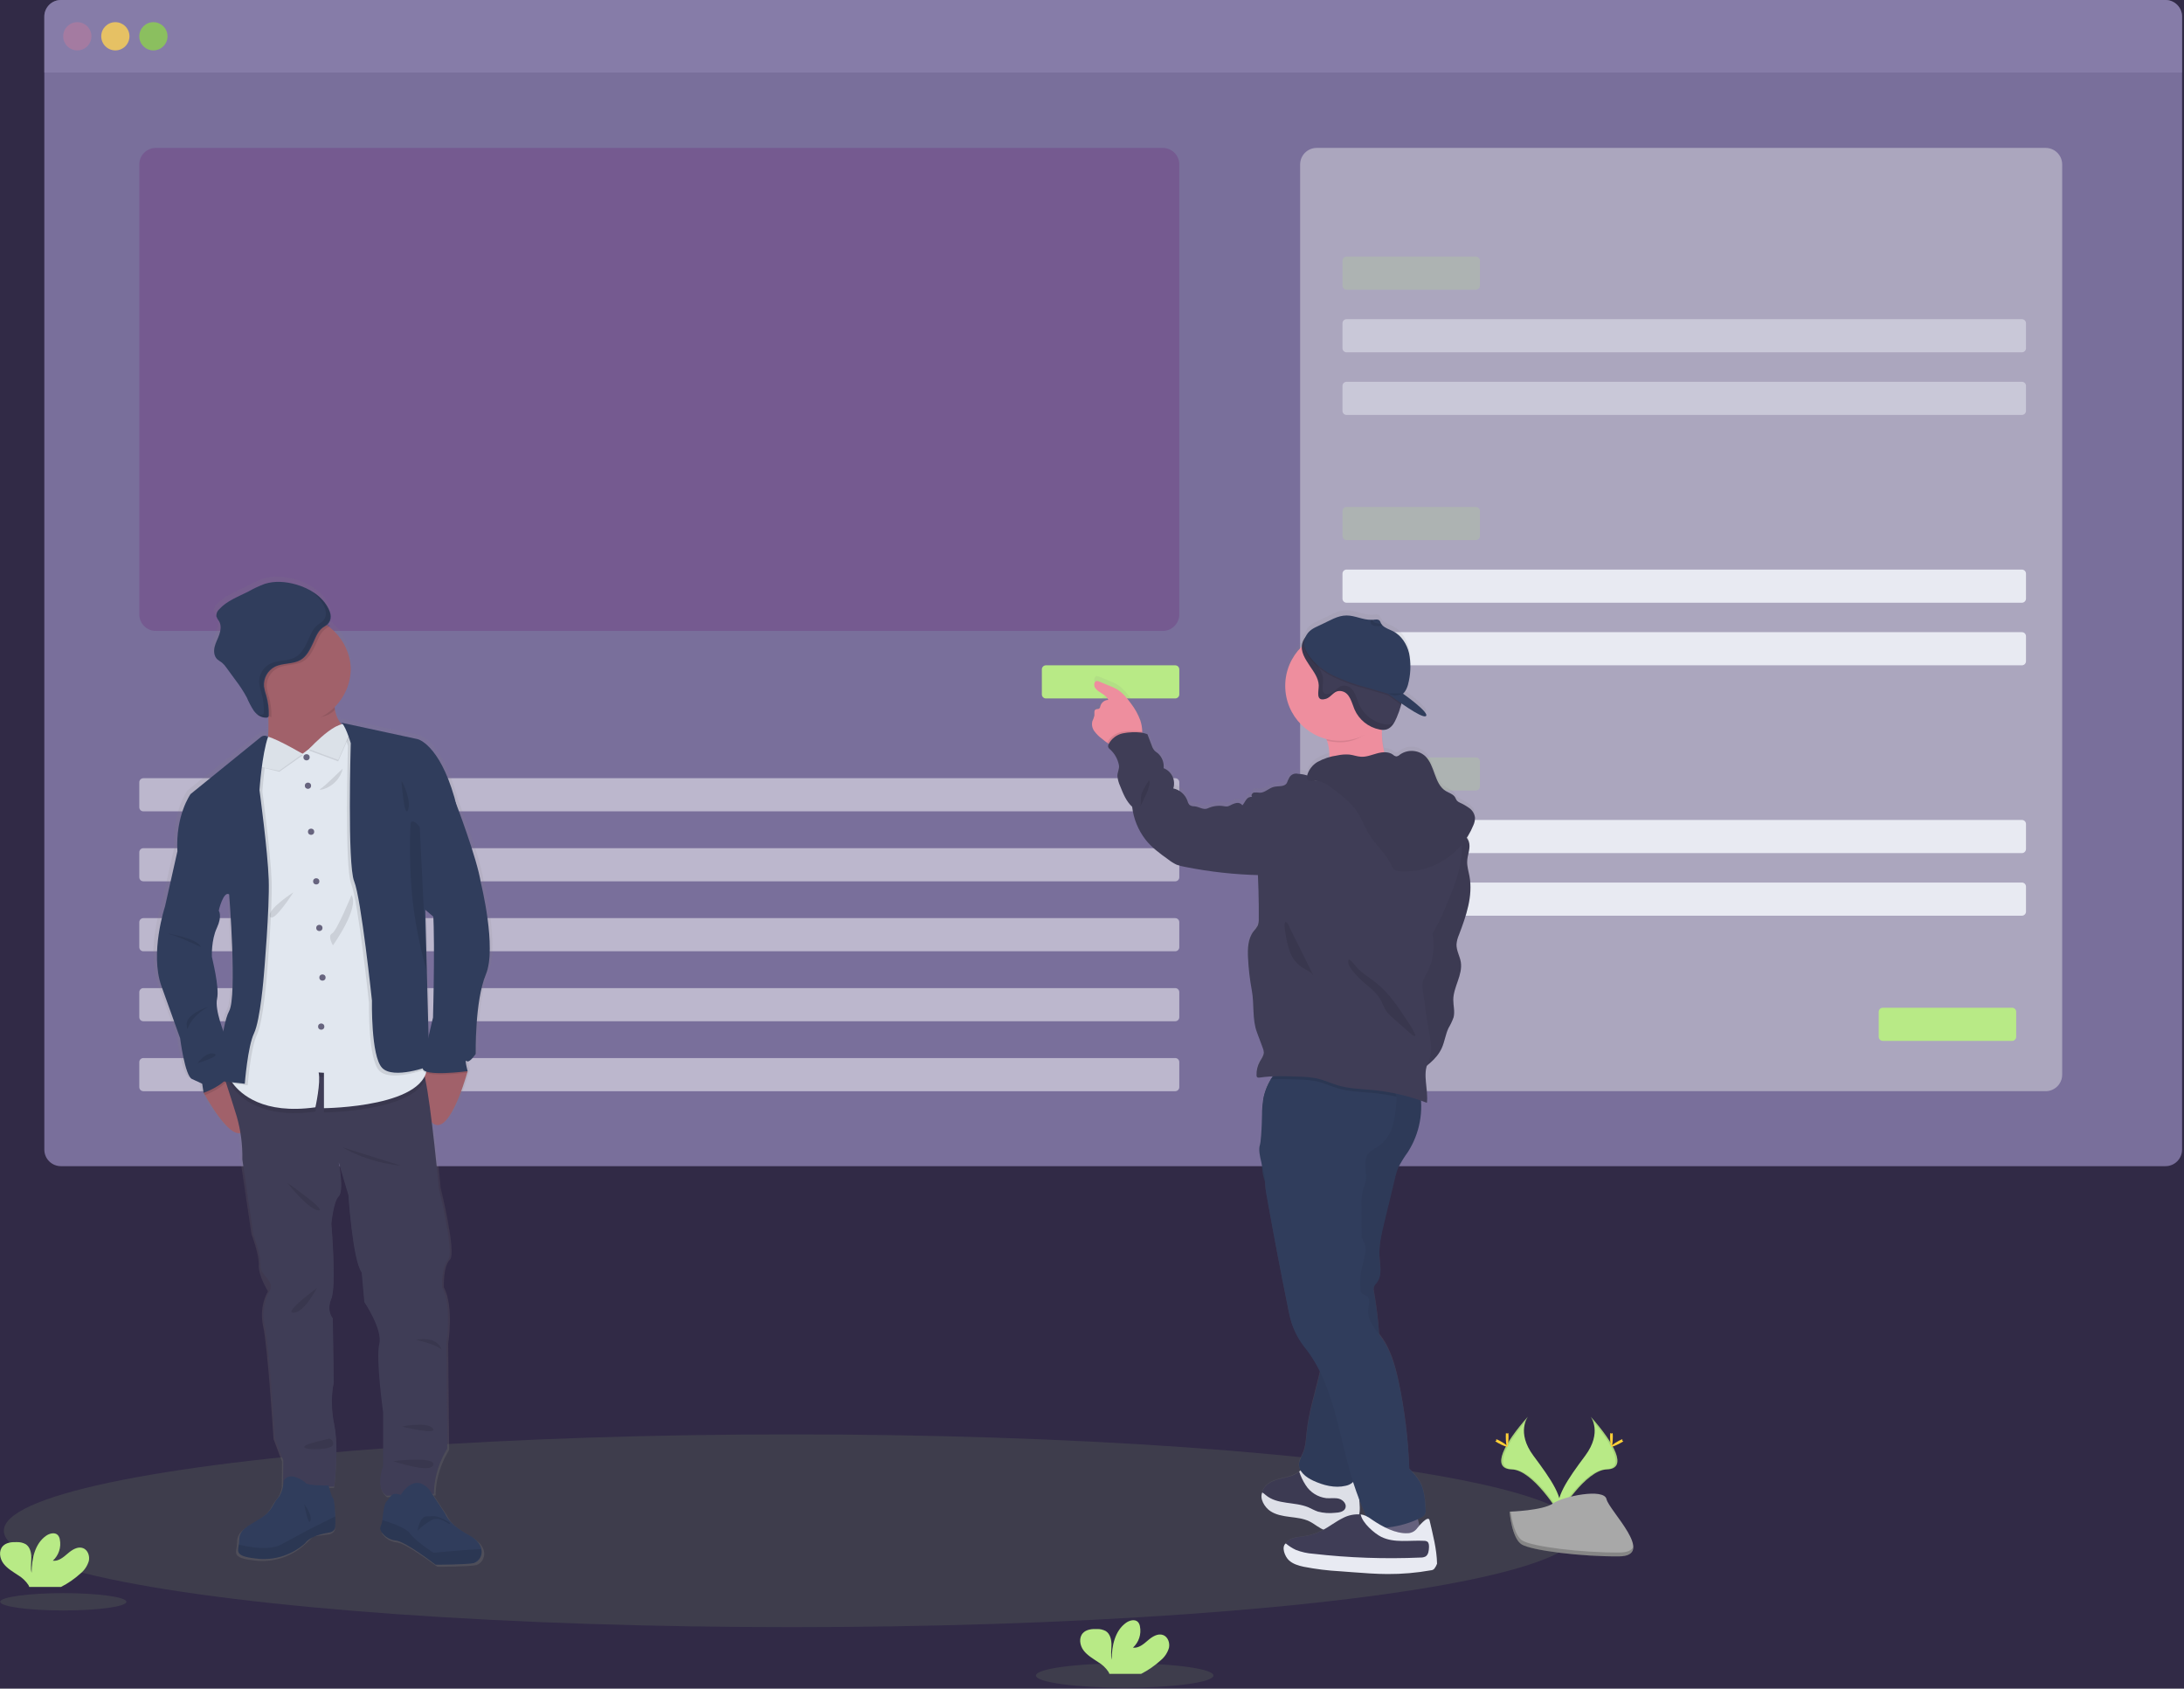 <?xml version="1.0" encoding="UTF-8" standalone="no"?><!DOCTYPE svg PUBLIC "-//W3C//DTD SVG 1.1//EN" "http://www.w3.org/Graphics/SVG/1.1/DTD/svg11.dtd"><svg width="100%" height="100%" viewBox="0 0 1009 780" version="1.1" xmlns="http://www.w3.org/2000/svg" xmlns:xlink="http://www.w3.org/1999/xlink" xml:space="preserve" xmlns:serif="http://www.serif.com/" style="fill-rule:evenodd;clip-rule:evenodd;stroke-linejoin:round;stroke-miterlimit:2;"><rect x="-121" y="-42" width="1208" height="865" style="fill:#312a46;"/><ellipse cx="365.75" cy="707.07" rx="363.97" ry="44.52" style="fill:#b8ea86;fill-opacity:0.1;"/><path d="M1008.1,7.65l0,25.86l-987.63,0l0,-25.86c0,0 0,0 0,0c0,-4.197 3.453,-7.65 7.65,-7.65c0.003,0 0.007,0 0.01,0l972.32,0c0.003,0 0.007,0 0.01,0c4.191,0 7.64,3.449 7.64,7.64c0,0.003 0,0.007 0,0.01Z" style="fill:#65617d;fill-rule:nonzero;"/><circle cx="35.72" cy="16.76" r="6.52" style="fill:#fa5959;fill-opacity:0.8;"/><path d="M1008.11,7.65c0,-4.222 -3.428,-7.65 -7.65,-7.65l-972.33,0c-4.222,0 -7.65,3.428 -7.65,7.65l0,523.36c0,4.222 3.428,7.65 7.65,7.65l972.33,0c4.222,0 7.65,-3.428 7.65,-7.65l0,-523.36Z" style="fill:#9286b6;fill-opacity:0.75;"/><circle cx="53.29" cy="16.76" r="6.52" style="fill:#fed253;fill-opacity:0.8;"/><circle cx="70.87" cy="16.76" r="6.52" style="fill:#8ccf4d;fill-opacity:0.8;"/><path d="M544.83,75.97c0,-4.222 -3.428,-7.65 -7.65,-7.65l-465.18,0c-4.222,0 -7.65,3.428 -7.65,7.65l0,207.81c0,4.222 3.428,7.65 7.65,7.65l465.18,0c4.222,0 7.65,-3.428 7.65,-7.65l0,-207.81Z" style="fill:#670868;fill-opacity:0.2;"/><path d="M544.83,361.35c0,-1.043 -0.847,-1.89 -1.89,-1.89l-476.7,0c-1.043,0 -1.89,0.847 -1.89,1.89l0,11.53c0,1.043 0.847,1.89 1.89,1.89l476.7,0c1.043,0 1.89,-0.847 1.89,-1.89l0,-11.53Z" style="fill:#fff;fill-opacity:0.5;"/><path d="M544.83,393.67c0,-1.043 -0.847,-1.89 -1.89,-1.89l-476.7,0c-1.043,0 -1.89,0.847 -1.89,1.89l0,11.53c0,1.043 0.847,1.89 1.89,1.89l476.7,0c1.043,0 1.89,-0.847 1.89,-1.89l0,-11.53Z" style="fill:#fff;fill-opacity:0.5;"/><path d="M544.83,425.98c0,-1.043 -0.847,-1.89 -1.89,-1.89l-476.7,0c-1.043,0 -1.89,0.847 -1.89,1.89l0,11.53c0,1.043 0.847,1.89 1.89,1.89l476.7,0c1.043,0 1.89,-0.847 1.89,-1.89l0,-11.53Z" style="fill:#fff;fill-opacity:0.5;"/><path d="M544.83,458.3c0,-1.043 -0.847,-1.89 -1.89,-1.89l-476.7,0c-1.043,0 -1.89,0.847 -1.89,1.89l0,11.53c0,1.043 0.847,1.89 1.89,1.89l476.7,0c1.043,0 1.89,-0.847 1.89,-1.89l0,-11.53Z" style="fill:#fff;fill-opacity:0.5;"/><path d="M544.83,490.61c0,-1.043 -0.847,-1.89 -1.89,-1.89l-476.7,0c-1.043,0 -1.89,0.847 -1.89,1.89l0,11.53c0,1.043 0.847,1.89 1.89,1.89l476.7,0c1.043,0 1.89,-0.847 1.89,-1.89l0,-11.53Z" style="fill:#fff;fill-opacity:0.5;"/><path d="M952.72,75.97c0,-4.222 -3.428,-7.65 -7.65,-7.65l-336.76,0c-4.222,0 -7.65,3.428 -7.65,7.65l0,420.41c0,4.222 3.428,7.65 7.65,7.65l336.76,0c4.222,0 7.65,-3.428 7.65,-7.65l0,-420.41Z" style="fill:#e7e7e7;fill-opacity:0.46;"/><path d="M683.72,120.41c0,-1.043 -0.847,-1.89 -1.89,-1.89l-59.72,0c-1.043,0 -1.89,0.847 -1.89,1.89l0,11.53c0,1.043 0.847,1.89 1.89,1.89l59.72,0c1.043,0 1.89,-0.847 1.89,-1.89l0,-11.53Z" style="fill:#b8ea86;fill-opacity:0.2;"/><path d="M936,149.32c0,-1.043 -0.847,-1.89 -1.89,-1.89l-312,0c-1.043,0 -1.89,0.847 -1.89,1.89l0,11.53c0,1.043 0.847,1.89 1.89,1.89l312,0c1.043,0 1.89,-0.847 1.89,-1.89l0,-11.53Z" style="fill:#e8eaf2;fill-opacity:0.5;"/><path d="M936,178.24c0,-1.043 -0.847,-1.89 -1.89,-1.89l-312,0c-1.043,0 -1.89,0.847 -1.89,1.89l0,11.53c0,1.043 0.847,1.89 1.89,1.89l312,0c1.043,0 1.89,-0.847 1.89,-1.89l0,-11.53Z" style="fill:#e8eaf2;fill-opacity:0.5;"/><path d="M683.72,236.06c0,-1.043 -0.847,-1.89 -1.89,-1.89l-59.72,0c-1.043,0 -1.89,0.847 -1.89,1.89l0,11.53c0,1.043 0.847,1.89 1.89,1.89l59.72,0c1.043,0 1.89,-0.847 1.89,-1.89l0,-11.53Z" style="fill:#b8ea86;fill-opacity:0.2;"/><path d="M936,264.98c0,-1.043 -0.847,-1.89 -1.89,-1.89l-312,0c-1.043,0 -1.89,0.847 -1.89,1.89l0,11.53c0,1.043 0.847,1.89 1.89,1.89l312,0c1.043,0 1.89,-0.847 1.89,-1.89l0,-11.53Z" style="fill:#e8eaf2;"/><path d="M936,293.89c0,-1.043 -0.847,-1.89 -1.89,-1.89l-312,0c-1.043,0 -1.89,0.847 -1.89,1.89l0,11.53c0,1.043 0.847,1.89 1.89,1.89l312,0c1.043,0 1.89,-0.847 1.89,-1.89l0,-11.53Z" style="fill:#e8eaf2;"/><path d="M683.72,351.72c0,-1.043 -0.847,-1.89 -1.89,-1.89l-59.72,0c-1.043,0 -1.89,0.847 -1.89,1.89l0,11.53c0,1.043 0.847,1.89 1.89,1.89l59.72,0c1.043,0 1.89,-0.847 1.89,-1.89l0,-11.53Z" style="fill:#b8ea86;fill-opacity:0.2;"/><path d="M936,380.63c0,-1.043 -0.847,-1.89 -1.89,-1.89l-312,0c-1.043,0 -1.89,0.847 -1.89,1.89l0,11.53c0,1.043 0.847,1.89 1.89,1.89l312,0c1.043,0 1.89,-0.847 1.89,-1.89l0,-11.53Z" style="fill:#e8eaf2;"/><path d="M936,409.54c0,-1.043 -0.847,-1.89 -1.89,-1.89l-312,0c-1.043,0 -1.89,0.847 -1.89,1.89l0,11.53c0,1.043 0.847,1.89 1.89,1.89l312,0c1.043,0 1.89,-0.847 1.89,-1.89l0,-11.53Z" style="fill:#e8eaf2;"/><path d="M931.47,467.37c0,-1.043 -0.847,-1.89 -1.89,-1.89l-59.72,0c-1.043,0 -1.89,0.847 -1.89,1.89l0,11.53c0,1.043 0.847,1.89 1.89,1.89l59.72,0c1.043,0 1.89,-0.847 1.89,-1.89l0,-11.53Z" style="fill:#b8ea86;"/><path d="M544.83,309.2c0,-1.043 -0.847,-1.89 -1.89,-1.89l-59.72,0c-1.043,0 -1.89,0.847 -1.89,1.89l0,11.53c0,1.043 0.847,1.89 1.89,1.89l59.72,0c1.043,0 1.89,-0.847 1.89,-1.89l0,-11.53Z" style="fill:#b8ea86;"/><path d="M505.55,335.66c0.942,1.29 2.071,2.433 3.35,3.39c0.84,0.69 1.69,1.39 2.58,2l0.78,0.52c-0.03,0.044 -0.057,0.091 -0.08,0.14c-0.211,0.381 -0.291,0.819 -0.23,1.25c0.192,0.52 0.541,0.968 1,1.28c2.081,1.933 3.484,4.487 4,7.28c0.31,1.62 -0.78,3.35 -0.71,5c0.158,1.614 0.588,3.189 1.27,4.66c1.36,3.47 2.81,7.06 5.54,9.59c0.644,5.571 2.791,10.864 6.21,15.31c2.87,3.68 6.7,6.45 10.47,9.18c1.195,0.957 2.497,1.772 3.88,2.43c1.242,0.453 2.525,0.788 3.83,1c11.072,2.246 22.317,3.537 33.61,3.86c0.32,6.72 0.457,13.447 0.41,20.18c0.061,1.106 -0.095,2.214 -0.46,3.26c-0.56,0.984 -1.231,1.9 -2,2.73c-2.59,3.44 -2.72,8.09 -2.5,12.39c0.253,5.033 0.837,10.044 1.75,15c1.17,6.34 0.1,13.35 2.35,19.38c0.89,2.38 1.78,4.77 2.66,7.15c0.299,0.667 0.478,1.381 0.53,2.11c0,1.57 -1,2.9 -1.8,4.26c-1.11,1.977 -1.65,4.224 -1.56,6.49c-0.01,0.257 0.056,0.511 0.19,0.73c0.29,0.39 0.88,0.36 1.37,0.28c1.989,-0.284 3.992,-0.468 6,-0.55c-0.367,0.449 -0.701,0.923 -1,1.42c-0.481,0.841 -0.905,1.713 -1.27,2.61c-0.718,1.496 -1.284,3.061 -1.69,4.67c-0.073,0.233 -0.13,0.47 -0.17,0.71c-0.11,0.48 -0.21,1 -0.29,1.45c-0.428,2.839 -0.602,5.71 -0.52,8.58c-0.28,5.35 -0.55,10.93 -1.07,12.57c-0.73,2.31 0.18,6 1.08,9.53c0.047,2.434 0.486,4.845 1.3,7.14c0.071,2.53 0.362,5.05 0.87,7.53c3.087,17.407 6.38,34.783 9.88,52.13c0.31,1.5 0.61,3 1,4.48c1.3,4.821 3.578,9.325 6.69,13.23c2.736,3.462 5.084,7.215 7,11.19c-0.2,0.94 -0.41,1.89 -0.64,2.83c-2,8.3 -4.56,16.48 -5.47,25c-0.36,3.38 -0.46,6.86 -1.8,10c-0.68,1.59 -1.68,3.1 -1.82,4.83c-0.08,1.094 0.178,2.187 0.74,3.13l-0.66,0.54l-0.37,0.3c-2.54,2 -5.94,2.43 -9.07,3.25c-3.13,0.82 -6.49,2.46 -7.46,5.57c-0.064,0.193 -0.114,0.39 -0.15,0.59c-0.57,2.86 1.16,5.9 3.6,7.58c2.6,1.79 5.84,2.34 9,2.75c3.16,0.41 6.36,0.7 9.19,2.11c2.45,1.21 4.51,3.2 7.1,4.08l0.47,0.13c-0.59,0.35 -1.17,0.69 -1.78,1c-2.682,1.387 -5.58,2.31 -8.57,2.73c-3,0.41 -6.62,0.61 -8.17,3.24c-1.27,2.17 -0.35,5.11 1.48,6.83c1.83,1.72 4.37,2.48 6.82,3c5.61,1.1 11.291,1.805 17,2.11l5.54,0.43c5.41,0.41 10.83,0.83 16.27,0.85c6.705,0.022 13.399,-0.561 20,-1.74c0.049,0.004 0.097,0.006 0.146,0.006c0.938,0 1.71,-0.772 1.71,-1.71c0,-0.099 -0.009,-0.198 -0.026,-0.296c-0.118,-6.794 -0.943,-13.557 -2.46,-20.18c-0.46,-2 -3.17,0.73 -4.68,2.44c-0.21,-1 -0.43,-2 -0.69,-2.93l1.19,-0.56c0.909,-0.347 1.676,-0.988 2.18,-1.82c0.242,-0.672 0.321,-1.392 0.23,-2.1c-0.22,-4.36 -0.49,-8.88 -2.56,-12.71c-1.35,-2.291 -3.035,-4.368 -5,-6.16c-0.471,-13.713 -2.145,-27.359 -5,-40.78c-1.53,-6.83 -3.43,-13.74 -7.38,-19.52c-0.5,-0.72 -1,-1.44 -1.57,-2.17c-0.427,-6.569 -1.222,-13.11 -2.38,-19.59c-0.231,-0.855 -0.231,-1.755 0,-2.61c0.379,-0.734 0.864,-1.408 1.44,-2c2.38,-3.07 1.41,-7.43 1.13,-11.31c-0.39,-5.56 0.92,-11.09 2.23,-16.52l4.83,-20.09c0.395,-1.905 0.964,-3.769 1.7,-5.57c1.27,-2.44 2.725,-4.78 4.35,-7c4.51,-7.107 6.634,-15.472 6.06,-23.87c0.92,0.33 1.83,0.66 2.73,1c0.68,-5.61 -1.69,-12 0,-17.25c2.909,-2.119 5.257,-4.917 6.84,-8.15c1.33,-3 1.7,-6.3 3.09,-9.24c0.78,-1.66 1.88,-3.18 2.34,-5c0.68,-2.66 -0.18,-5.46 -0.14,-8.21c0.09,-6 4.42,-11.53 3.49,-17.43c-0.45,-2.8 -2.08,-5.41 -2,-8.25c0.134,-1.54 0.523,-3.047 1.15,-4.46c3.3,-8.71 6.53,-18 4.85,-27.15c-0.43,-2.35 -1.19,-4.68 -1.06,-7.06c0.14,-2.73 1.43,-5.38 1,-8.09c-0.162,-1.029 -0.578,-2.002 -1.21,-2.83c1.178,-1.811 2.183,-3.73 3,-5.73c0.541,-1.146 0.812,-2.402 0.79,-3.67c-0.233,-1.742 -1.165,-3.317 -2.58,-4.36c-1.411,-1.009 -2.919,-1.877 -4.5,-2.59c-0.496,-0.221 -0.942,-0.541 -1.31,-0.94c-0.282,-0.451 -0.529,-0.922 -0.74,-1.41c-0.88,-1.53 -2.8,-2 -4.3,-2.93c-5.45,-3.33 -4.93,-11.9 -9.58,-16.28c-3.249,-2.912 -8.13,-3.172 -11.67,-0.62c-0.439,0.448 -1.017,0.734 -1.64,0.81c-0.602,-0.122 -1.155,-0.417 -1.59,-0.85c-1.157,-0.779 -2.537,-1.162 -3.93,-1.09c-0.855,-3.411 -1.225,-6.926 -1.1,-10.44l0.42,0c0.55,0.017 1.099,-0.047 1.63,-0.19c2.39,-0.69 3.75,-3.17 4.73,-5.47c0.845,-1.946 1.547,-3.951 2.1,-6c0.05,-0.2 0.09,-0.39 0.14,-0.59c4.58,3.22 9.9,6.59 11.18,5.88c2.34,-1.29 -10.5,-10.43 -10.5,-10.43c1.51,-1.34 2.35,-3.76 2.73,-5.9c0.908,-4.252 0.942,-8.644 0.1,-12.91c-1,-4.21 -3.53,-8.22 -7.37,-10.19c-1.7,-0.88 -3.76,-1.48 -5,-2.83c-0.188,-0.2 -0.353,-0.422 -0.49,-0.66c-0.069,-0.113 -0.133,-0.23 -0.19,-0.35c-0.131,-0.373 -0.313,-0.726 -0.54,-1.05c-0.7,-0.82 -2,-0.57 -3,-0.44l-0.35,0l-0.28,0l-0.29,0c-3.81,0.08 -7.5,-2.05 -11.35,-2.05c-4.22,0 -7.82,2.45 -11.53,4.13c-0.75,0.34 -1.46,0.65 -2.13,1c-2.33,1.09 -4.16,2.24 -5.33,4.86c-0.739,0.868 -1.27,1.895 -1.55,3c-0.115,0.506 -0.182,1.022 -0.2,1.54c-4.845,4.797 -7.574,11.339 -7.574,18.157c0,11.576 7.867,21.774 19.064,24.713c0.09,0.25 0.19,0.5 0.27,0.76c0.763,2.299 1.138,4.708 1.11,7.13l0,0.52c-1.941,0.458 -3.8,1.214 -5.51,2.24c-2.181,1.29 -3.834,3.315 -4.66,5.71c-0.05,0.19 -0.1,0.37 -0.14,0.54c-1.357,-0.447 -2.772,-0.689 -4.2,-0.72c-1.303,-0.185 -2.623,0.21 -3.61,1.08c-0.328,0.406 -0.561,0.882 -0.68,1.39c-0.49,0.45 -0.58,1.24 -0.93,1.84c-1.07,1.88 -3.86,1.26 -6,1.78c-2.28,0.56 -4.08,2.7 -6.42,2.71c-0.893,-0.137 -1.799,-0.171 -2.7,-0.1c-0.88,0.22 -1.57,1.43 -0.9,2c-1.072,-0.11 -2.118,0.394 -2.7,1.3c-0.65,0.84 -1.07,1.84 -1.79,2.63c-0.628,-0.88 -1.723,-1.305 -2.78,-1.08c-1.035,0.228 -2.028,0.62 -2.94,1.16c-0.407,0.218 -0.846,0.37 -1.3,0.45c-0.531,0.033 -1.063,-0.014 -1.58,-0.14c-2.511,-0.419 -5.091,-0.071 -7.4,1c-2,1 -4,-0.81 -6.24,-0.95c-0.82,0.045 -1.63,-0.207 -2.28,-0.71c-0.422,-0.526 -0.716,-1.142 -0.86,-1.8c-1.023,-2.933 -3.505,-5.13 -6.54,-5.79c1.203,-3.797 -0.764,-7.929 -4.47,-9.39c0.296,-2.675 -0.754,-5.33 -2.8,-7.08c-0.494,-0.33 -0.962,-0.698 -1.4,-1.1c-0.594,-0.702 -1.037,-1.519 -1.3,-2.4c-0.667,-1.747 -1.333,-3.497 -2,-5.25c-0.87,-0.18 -1.56,-0.54 -2.39,-0.68l0,-0.54c-0.026,-1.796 -0.33,-3.577 -0.9,-5.28c-1.02,-2.764 -2.449,-5.36 -4.24,-7.7c-1.89,-2.65 -4,-5.25 -6.81,-6.85c-0.94,-0.503 -1.908,-0.95 -2.9,-1.34l-5.11,-2.11c-0.292,-0.138 -0.608,-0.219 -0.93,-0.24c-1.38,0 -1.63,2.12 -0.85,3.26c1.56,2.29 5.06,2.93 6.05,5.53c-1.701,0.059 -3.18,1.214 -3.65,2.85c-0.038,0.422 -0.21,0.822 -0.49,1.14c-0.45,0.37 -1.16,0.16 -1.67,0.44c-0.91,0.48 -0.51,1.84 -0.61,2.87c-0.22,0.893 -0.532,1.761 -0.93,2.59c-0.435,1.618 -0.111,3.349 0.88,4.7Zm122.5,358.27l-0.12,-1.58c0.11,0.28 0.21,0.57 0.32,0.85c0.9,2.36 1.9,4.693 3,7l-0.19,-0.09c-0.773,-0.355 -1.596,-0.591 -2.44,-0.7c-0.22,0 -0.45,-0.05 -0.68,-0.06c0.296,-1.792 0.333,-3.617 0.11,-5.42Z" style="fill:url(#_Linear1);fill-rule:nonzero;"/><path d="M614.2,349.22c-0.1,3.73 -1.36,7.35 -1.56,11.07c11,0.55 21.83,-4.78 32.7,-3.15c-3,-2 -4.66,-5.51 -5.62,-9c-1.219,-4.502 -1.582,-9.194 -1.07,-13.83c0.028,-0.259 0.071,-0.516 0.13,-0.77c0.41,-1.82 1.45,-4.4 1.17,-5.84c-0.37,-1.9 -2.16,-1.52 -3.77,-1.41c-4.917,0.369 -9.81,1 -14.66,1.89c-1.27,0.22 -13.58,3.29 -13.76,3c2.158,3.47 3.944,7.157 5.33,11c0.756,2.269 1.131,4.648 1.11,7.04Z" style="fill:#ee8e9e;fill-rule:nonzero;"/><path d="M505.55,337.69c0.939,1.293 2.069,2.436 3.35,3.39c0.84,0.68 1.69,1.38 2.58,2c1.598,1.227 3.499,1.998 5.5,2.23c2.61,0.18 8.17,-1.36 9.8,-3.6c0.682,-1.127 1.006,-2.435 0.93,-3.75c-0.026,-1.786 -0.33,-3.557 -0.9,-5.25c-1.02,-2.755 -2.45,-5.341 -4.24,-7.67c-1.89,-2.63 -4,-5.22 -6.81,-6.81c-0.938,-0.504 -1.906,-0.948 -2.9,-1.33l-5.11,-2.12c-0.292,-0.138 -0.608,-0.219 -0.93,-0.24c-1.38,0 -1.63,2.11 -0.85,3.24c1.56,2.28 5.06,2.92 6.05,5.51c-1.7,0.044 -3.184,1.195 -3.65,2.83c-0.038,0.422 -0.21,0.822 -0.49,1.14c-0.45,0.36 -1.16,0.16 -1.67,0.43c-0.91,0.48 -0.51,1.84 -0.61,2.86c-0.223,0.889 -0.535,1.753 -0.93,2.58c-0.404,1.574 -0.081,3.249 0.88,4.56Z" style="fill:#ee8e9e;fill-rule:nonzero;"/><path d="M657.05,711.78c-0.85,-0.84 -2.23,-0.7 -3.41,-0.51c-6.359,0.99 -12.784,1.495 -19.22,1.51c-0.8,-3.92 1.53,-7.74 2.28,-11.67c0.104,-1.032 0.36,-2.043 0.76,-3c0.91,-1.74 3,-2.53 4.86,-2.93c3.45,-0.73 8.85,-2 10.78,1.47c2.31,4.23 3.05,10.42 3.95,15.13Z" style="fill:#65617d;fill-rule:nonzero;"/><path d="M586.78,696.91c2.6,1.78 5.84,2.33 9,2.74c3.16,0.41 6.36,0.7 9.19,2.09c2.45,1.21 4.51,3.19 7.1,4.06c2.41,0.665 4.95,0.706 7.38,0.12c2.91,-0.55 6,-1.61 7.58,-4.12c1.4,-2.24 1.25,-5.07 1.06,-7.7c-0.23,-3 -0.44,-6 -0.66,-8.93c0.006,-0.757 -0.187,-1.502 -0.56,-2.16c-2.1,-3.07 -7.22,1.28 -10,1.28c-4.34,0 -9,-2.36 -12.13,-5.24c-0.275,-0.283 -0.592,-0.523 -0.94,-0.71c-1.24,-0.55 -2.47,0.47 -3.57,1.37l-0.37,0.3c-2.54,2 -5.94,2.42 -9.07,3.23c-3.13,0.81 -6.49,2.45 -7.46,5.54c-0.064,0.196 -0.114,0.397 -0.15,0.6c-0.57,2.84 1.16,5.87 3.6,7.53Z" style="fill:#3f3d56;fill-rule:nonzero;"/><path d="M586.78,696.91c2.6,1.78 5.84,2.33 9,2.74c3.16,0.41 6.36,0.7 9.19,2.09c2.45,1.21 4.51,3.19 7.1,4.06c2.41,0.665 4.95,0.706 7.38,0.12c2.91,-0.55 6,-1.61 7.58,-4.12c1.4,-2.24 1.25,-5.07 1.06,-7.7c-0.23,-3 -0.44,-6 -0.66,-8.93c0.006,-0.757 -0.187,-1.502 -0.56,-2.16c-2.1,-3.07 -7.22,1.28 -10,1.28c-4.34,0 -9,-2.36 -12.13,-5.24c-0.275,-0.283 -0.592,-0.523 -0.94,-0.71c-1.24,-0.55 -2.47,0.47 -3.57,1.37l-0.37,0.3c-2.54,2 -5.94,2.42 -9.07,3.23c-3.13,0.81 -6.49,2.45 -7.46,5.54c-0.064,0.196 -0.114,0.397 -0.15,0.6c-0.57,2.84 1.16,5.87 3.6,7.53Z" style="fill-opacity:0.05;fill-rule:nonzero;"/><path d="M586.78,697.91c2.6,1.78 5.84,2.33 9,2.74c3.16,0.41 6.36,0.7 9.19,2.09c2.45,1.21 4.51,3.19 7.1,4.06c2.41,0.665 4.95,0.706 7.38,0.12c3.094,-0.658 5.814,-2.495 7.58,-5.12c1.4,-2.24 1.25,-5.07 1.06,-7.7c-0.23,-3 -0.44,-6 -0.66,-8.93c0.006,-0.757 -0.187,-1.502 -0.56,-2.16c-2.1,-3.07 -7.22,1.28 -10,1.28c-4.34,0 -9,-2.36 -12.13,-5.24c-0.275,-0.283 -0.592,-0.523 -0.94,-0.71c-1.24,-0.55 -2.47,0.47 -3.57,1.37c0.711,2.226 1.72,4.345 3,6.3c2.121,3.333 5.636,5.539 9.56,6c1.94,0.14 3.93,-0.24 5.81,0.26c1.88,0.5 3.62,2.42 3,4.24c-0.62,1.82 -2.95,2.17 -4.84,2.27c-2.639,0.303 -5.311,0.113 -7.88,-0.56c-1.54,-0.51 -3,-1.36 -4.44,-2c-6.37,-2.63 -14.4,-1.16 -19.65,-5.61c-0.499,-0.458 -1.037,-0.869 -1.61,-1.23c-1.38,2.88 1.16,6.87 3.6,8.53Z" style="fill:#e8eaf2;fill-rule:nonzero;"/><path d="M586.78,697.91c2.6,1.78 5.84,2.33 9,2.74c3.16,0.41 6.36,0.7 9.19,2.09c2.45,1.21 4.51,3.19 7.1,4.06c2.41,0.665 4.95,0.706 7.38,0.12c3.094,-0.658 5.814,-2.495 7.58,-5.12c1.4,-2.24 1.25,-5.07 1.06,-7.7c-0.23,-3 -0.44,-6 -0.66,-8.93c0.006,-0.757 -0.187,-1.502 -0.56,-2.16c-2.1,-3.07 -7.22,1.28 -10,1.28c-4.34,0 -9,-2.36 -12.13,-5.24c-0.275,-0.283 -0.592,-0.523 -0.94,-0.71c-1.24,-0.55 -2.47,0.47 -3.57,1.37c0.711,2.226 1.72,4.345 3,6.3c2.121,3.333 5.636,5.539 9.56,6c1.94,0.14 3.93,-0.24 5.81,0.26c1.88,0.5 3.62,2.42 3,4.24c-0.62,1.82 -2.95,2.17 -4.84,2.27c-2.639,0.303 -5.311,0.113 -7.88,-0.56c-1.54,-0.51 -3,-1.36 -4.44,-2c-6.37,-2.63 -14.4,-1.16 -19.65,-5.61c-0.499,-0.458 -1.037,-0.869 -1.61,-1.23c-1.38,2.88 1.16,6.87 3.6,8.53Z" style="fill-opacity:0.05;fill-rule:nonzero;"/><path d="M655.81,503.26c2.026,9.949 0.098,20.306 -5.37,28.86c-1.627,2.219 -3.081,4.559 -4.35,7c-0.736,1.79 -1.305,3.645 -1.7,5.54l-4.83,20c-1.31,5.4 -2.62,10.9 -2.23,16.43c0.28,3.86 1.25,8.2 -1.13,11.25c-0.574,0.593 -1.06,1.267 -1.44,2c-0.229,0.851 -0.229,1.749 0,2.6c2.44,14.51 4.25,29.68 -0.16,43.72c-4,12.73 -4.23,26.83 -7.63,39.72c-0.276,1.638 -1.008,3.167 -2.11,4.41c-0.912,0.761 -2.003,1.277 -3.17,1.5c-5,1.2 -10.3,-0.2 -15,-2.37c-3.28,-1.52 -6.82,-4.19 -6.54,-7.8c0.14,-1.71 1.14,-3.22 1.82,-4.8c1.34,-3.1 1.44,-6.57 1.8,-9.93c0.91,-8.43 3.51,-16.58 5.47,-24.83c1.96,-8.25 3.3,-16.87 1.64,-25.19c-3.395,-17.207 -8.837,-33.946 -16.21,-49.86c-0.319,-0.845 -0.825,-1.608 -1.48,-2.23c-0.754,-0.439 -1.47,-0.941 -2.14,-1.5c-0.525,-0.784 -0.867,-1.676 -1,-2.61c-0.73,-2.63 -2.9,-4.57 -4.36,-6.89c-3.68,-5.84 -2.51,-13.32 -2.37,-20.22c0.13,-6.7 -0.84,-13.47 0.26,-20.09c1.1,-6.62 4.89,-13.39 11.27,-15.46c3.16,-1 6.58,-0.79 9.89,-0.47c17.6,1.74 34.62,4.92 51.07,11.22Z" style="fill:#303d5c;fill-rule:nonzero;"/><path d="M655.81,503.26c2.026,9.949 0.098,20.306 -5.37,28.86c-1.627,2.219 -3.081,4.559 -4.35,7c-0.736,1.79 -1.305,3.645 -1.7,5.54l-4.83,20c-1.31,5.4 -2.62,10.9 -2.23,16.43c0.28,3.86 1.25,8.2 -1.13,11.25c-0.574,0.593 -1.06,1.267 -1.44,2c-0.229,0.851 -0.229,1.749 0,2.6c2.44,14.51 4.25,29.68 -0.16,43.72c-4,12.73 -4.23,26.83 -7.63,39.72c-0.276,1.638 -1.008,3.167 -2.11,4.41c-0.912,0.761 -2.003,1.277 -3.17,1.5c-5,1.2 -10.3,-0.2 -15,-2.37c-3.28,-1.52 -6.82,-4.19 -6.54,-7.8c0.14,-1.71 1.14,-3.22 1.82,-4.8c1.34,-3.1 1.44,-6.57 1.8,-9.93c0.91,-8.43 3.51,-16.58 5.47,-24.83c1.96,-8.25 3.3,-16.87 1.64,-25.19c-3.395,-17.207 -8.837,-33.946 -16.21,-49.86c-0.319,-0.845 -0.825,-1.608 -1.48,-2.23c-0.754,-0.439 -1.47,-0.941 -2.14,-1.5c-0.525,-0.784 -0.867,-1.676 -1,-2.61c-0.73,-2.63 -2.9,-4.57 -4.36,-6.89c-3.68,-5.84 -2.51,-13.32 -2.37,-20.22c0.13,-6.7 -0.84,-13.47 0.26,-20.09c1.1,-6.62 4.89,-13.39 11.27,-15.46c3.16,-1 6.58,-0.79 9.89,-0.47c17.6,1.74 34.62,4.92 51.07,11.22Z" style="fill-opacity:0.05;fill-rule:nonzero;"/><path d="M584.44,545.32c0.058,2.608 0.353,5.205 0.88,7.76c3.087,17.333 6.38,34.617 9.88,51.85c0.31,1.5 0.61,3 1,4.46c1.299,4.801 3.577,9.281 6.69,13.16c14.56,18.15 15.82,44.5 23.71,66.39c0.54,1.48 1.07,3 1.64,4.43c1.426,3.708 3.052,7.337 4.87,10.87c0.212,0.514 0.557,0.963 1,1.3c0.493,0.241 1.043,0.344 1.59,0.3c7.107,0.043 14.129,-1.552 20.52,-4.66c0.908,-0.343 1.676,-0.98 2.18,-1.81c0.242,-0.668 0.321,-1.385 0.23,-2.09c-0.22,-4.34 -0.49,-8.83 -2.56,-12.65c-1.353,-2.277 -3.039,-4.34 -5,-6.12c-0.471,-13.641 -2.144,-27.213 -5,-40.56c-1.53,-6.8 -3.43,-13.67 -7.38,-19.42c-2.91,-4.24 -7.09,-8.43 -6.58,-13.55c0.23,-2.25 1.17,-5.05 -0.66,-6.37c-0.8,-0.58 -2,-0.65 -2.52,-1.48c-0.22,-0.388 -0.34,-0.824 -0.35,-1.27c-0.378,-3.511 -0.162,-7.061 0.64,-10.5c0.67,-2.247 1.194,-4.535 1.57,-6.85c0.361,-2.345 -0.262,-4.738 -1.72,-6.61c-0.1,-4.68 0,-9.53 -0.06,-14.2c-0.186,-2.658 0.033,-5.328 0.65,-7.92c0.36,-1.22 0.9,-2.39 1.17,-3.64c1,-4.49 -1.46,-9.87 1.44,-13.43c1.21,-1.47 3.08,-2.21 4.66,-3.28c3.106,-2.26 5.361,-5.502 6.4,-9.2c1.025,-3.673 1.632,-7.451 1.81,-11.26c0.085,-0.808 0.085,-1.622 0,-2.43c-0.056,-0.416 -0.167,-0.823 -0.33,-1.21c-0.9,-2 -3.33,-2.82 -5.49,-3.34c-13.723,-3.288 -27.789,-4.933 -41.9,-4.9c-5.22,-3.55 -8.16,-2.28 -10.37,1.49c-1.224,2.294 -2.212,4.707 -2.95,7.2c-1,3.06 -1.07,20.15 -2.06,23.22c-1.25,3.99 2.45,12.14 2.4,16.32Z" style="fill:#303d5c;fill-rule:nonzero;"/><path d="M678.83,389.78c0.38,2.69 -0.91,5.33 -1,8c-0.13,2.38 0.63,4.69 1.06,7c1.68,9.11 -1.55,18.34 -4.85,27c-0.626,1.406 -1.014,2.907 -1.15,4.44c-0.09,2.83 1.54,5.42 2,8.21c0.93,5.87 -3.4,11.39 -3.49,17.33c0,2.74 0.82,5.52 0.14,8.17c-0.624,1.716 -1.408,3.37 -2.34,4.94c-1.39,2.92 -1.76,6.24 -3.09,9.19c-2.39,5.34 -7.53,8.82 -12.43,12c-2.78,-0.93 -5.79,-2 -7.32,-4.53c-0.674,-1.241 -1.108,-2.598 -1.28,-4c-1.06,-6.08 -1,-12.29 -1,-18.46c-0.091,-5.306 0.19,-10.613 0.84,-15.88c1,-6.71 3.17,-13.17 4.73,-19.76c2,-8.32 3,-16.91 6,-24.89c2.69,-7 6.89,-13.3 11.3,-19.32c1.69,-2.3 3,-5.59 6.29,-5.06c2.86,0.497 5.108,2.758 5.59,5.62Z" style="fill:#3f3d56;fill-rule:nonzero;"/><path d="M678.83,389.78c0.38,2.69 -0.91,5.33 -1,8c-0.13,2.38 0.63,4.69 1.06,7c1.68,9.11 -1.55,18.34 -4.85,27c-0.626,1.406 -1.014,2.907 -1.15,4.44c-0.09,2.83 1.54,5.42 2,8.21c0.93,5.87 -3.4,11.39 -3.49,17.33c0,2.74 0.82,5.52 0.14,8.17c-0.624,1.716 -1.408,3.37 -2.34,4.94c-1.39,2.92 -1.76,6.24 -3.09,9.19c-2.39,5.34 -7.53,8.82 -12.43,12c-2.78,-0.93 -5.79,-2 -7.32,-4.53c-0.674,-1.241 -1.108,-2.598 -1.28,-4c-1.06,-6.08 -1,-12.29 -1,-18.46c-0.091,-5.306 0.19,-10.613 0.84,-15.88c1,-6.71 3.17,-13.17 4.73,-19.76c2,-8.32 3,-16.91 6,-24.89c2.69,-7 6.89,-13.3 11.3,-19.32c1.69,-2.3 3,-5.59 6.29,-5.06c2.86,0.497 5.108,2.758 5.59,5.62Z" style="fill-opacity:0.05;fill-rule:nonzero;"/><path d="M607.76,331.14c2.158,3.47 3.944,7.157 5.33,11c1.98,0.487 4.011,0.732 6.05,0.73c7.92,0 13.53,-4.5 18.18,-10.19c0.4,-1.83 2.91,-3.53 2.63,-5c-0.37,-1.9 -2.16,-1.52 -3.77,-1.41c-4.917,0.369 -9.81,1 -14.66,1.89c-1.27,0.23 -13.58,3.3 -13.76,2.98Z" style="fill-opacity:0.1;fill-rule:nonzero;"/><circle cx="619.14" cy="316.8" r="25.37" style="fill:#ee8e9e;"/><path d="M587.05,498.58c4.39,-0.26 8.81,-0.09 13.22,0.09c2.757,0.029 5.505,0.31 8.21,0.84c3.33,0.76 6.45,2.28 9.73,3.23c5.27,1.53 10.82,1.6 16.27,2.13c3.582,0.352 7.142,0.909 10.66,1.67c-0.056,-0.416 -0.167,-0.823 -0.33,-1.21c-0.9,-2 -3.33,-2.82 -5.49,-3.34c-13.723,-3.288 -27.789,-4.933 -41.9,-4.9c-5.19,-3.55 -8.13,-2.31 -10.37,1.49Z" style="fill-opacity:0.1;fill-rule:nonzero;"/><path d="M604.37,358.33c1.11,1.28 2.59,2.69 4.23,2.28c0.593,-0.208 1.15,-0.509 1.65,-0.89c2.92,-1.88 6.51,-2.32 9.95,-2.84c6.937,-1.049 13.791,-2.589 20.51,-4.61c1.947,-0.709 3.99,-1.124 6.06,-1.23c4.3,0 8.11,2.88 10.81,6.23c2.7,3.35 4.6,7.27 7.25,10.66c1.88,2.42 4.12,4.55 5.88,7.06c4.45,6.33 5.4,14.59 4.25,22.24c-1.15,7.65 -4.2,14.86 -7.23,22c-1.614,4.135 -3.589,8.12 -5.9,11.91c1,5.81 0.48,12.46 -2.28,17.67c-0.9,1.7 -2,3.35 -2.3,5.25c-0.137,1.284 -0.083,2.582 0.16,3.85l1.29,9.19c0.39,2.8 0.78,5.6 1.29,8.37c0.93,5.09 2.2,10.61 -0.16,15.21c-2.82,5.51 0.15,12.57 -0.6,18.72c-7.936,-3.068 -16.252,-5.043 -24.72,-5.87c-5.45,-0.54 -11,-0.61 -16.27,-2.14c-3.28,-1 -6.4,-2.47 -9.73,-3.23c-2.705,-0.53 -5.453,-0.811 -8.21,-0.84c-6.08,-0.24 -12.2,-0.49 -18.22,0.41c-0.49,0.07 -1.08,0.11 -1.37,-0.28c-0.132,-0.216 -0.198,-0.467 -0.19,-0.72c-0.09,-2.256 0.45,-4.493 1.56,-6.46c0.77,-1.35 1.83,-2.68 1.8,-4.24c-0.053,-0.725 -0.232,-1.436 -0.53,-2.1l-2.66,-7.15c-2.25,-6 -1.18,-13 -2.35,-19.28c-0.913,-4.929 -1.497,-9.913 -1.75,-14.92c-0.22,-4.28 -0.09,-8.91 2.5,-12.33c0.771,-0.822 1.442,-1.731 2,-2.71c0.364,-1.039 0.52,-2.14 0.46,-3.24c0.06,-8.56 -0.173,-17.117 -0.7,-25.67c2.25,-4 4.59,-8.18 6.85,-12.22c2.62,-4.71 5.27,-9.51 6.33,-14.79c0.7,-3.5 0.68,-7.09 1.18,-10.62c-0.002,-0.042 -0.002,-0.085 -0.002,-0.127c0,-1.953 1.607,-3.56 3.56,-3.56c0.318,0 0.635,0.043 0.942,0.127c1.589,0.06 3.161,0.36 4.66,0.89Z" style="fill:#3f3d56;fill-rule:nonzero;"/><path d="M511.48,343.09c1.598,1.227 3.499,1.998 5.5,2.23c2.61,0.18 8.17,-1.36 9.8,-3.6c0.682,-1.127 1.006,-2.435 0.93,-3.75c-0.352,-0.119 -0.719,-0.189 -1.09,-0.21c-2.837,-0.323 -5.708,-0.209 -8.51,0.34c-2.849,0.571 -5.286,2.414 -6.61,5c-1.324,2.586 -0.01,-0.02 -0.02,-0.01Z" style="fill-opacity:0.1;fill-rule:nonzero;"/><path d="M595.9,397.96c-1.55,1.92 -3.16,3.9 -5.35,5c-2.52,1.31 -5.49,1.34 -8.33,1.28c-11.69,-0.249 -23.335,-1.531 -34.8,-3.83c-1.304,-0.217 -2.586,-0.551 -3.83,-1c-1.38,-0.658 -2.682,-1.47 -3.88,-2.42c-3.77,-2.71 -7.6,-5.48 -10.47,-9.14c-3.406,-4.41 -5.546,-9.666 -6.19,-15.2c-2.73,-2.52 -4.18,-6.09 -5.54,-9.54c-0.681,-1.464 -1.11,-3.033 -1.27,-4.64c-0.07,-1.64 1,-3.36 0.71,-5c-0.521,-2.78 -1.924,-5.319 -4,-7.24c-0.46,-0.306 -0.811,-0.751 -1,-1.27c-0.059,-0.427 0.022,-0.862 0.23,-1.24c1.331,-2.58 3.765,-4.421 6.61,-5c2.806,-0.544 5.679,-0.658 8.52,-0.34c0.943,0.178 1.873,0.426 2.78,0.74l2,5.22c0.263,0.878 0.706,1.692 1.3,2.39c0.438,0.402 0.906,0.77 1.4,1.1c2.032,1.725 3.082,4.349 2.8,7c3.702,1.436 5.674,5.556 4.47,9.34c3.03,0.651 5.511,2.837 6.54,5.76c0.144,0.655 0.439,1.268 0.86,1.79c0.652,0.499 1.46,0.751 2.28,0.71c2.24,0.13 4.2,1.9 6.24,0.94c2.309,-1.071 4.889,-1.419 7.4,-1c0.518,0.116 1.049,0.163 1.58,0.14c0.454,-0.08 0.893,-0.232 1.3,-0.45c0.914,-0.536 1.906,-0.927 2.94,-1.16c1.057,-0.22 2.149,0.205 2.78,1.08c0.72,-0.78 1.14,-1.78 1.79,-2.62c0.586,-0.901 1.631,-1.4 2.7,-1.29c-0.67,-0.6 0,-1.8 0.9,-2c0.901,-0.066 1.806,-0.032 2.7,0.1c2.34,0 4.14,-2.14 6.42,-2.7c2.1,-0.51 4.89,0.1 6,-1.77c0.38,-0.66 0.46,-1.56 1.11,-2c0.436,-0.219 0.936,-0.275 1.41,-0.16c1.49,0.19 2.937,0.629 4.28,1.3c2.2,8.59 1,17.51 -0.63,26.23c-0.614,3.982 -2.254,7.735 -4.76,10.89Z" style="fill:#3f3d56;fill-rule:nonzero;"/><path d="M595.96,428.78l10.93,22c-1.18,-2 -3.67,-2.83 -5.64,-4.13c-2.497,-1.802 -4.379,-4.331 -5.39,-7.24c-0.992,-2.898 -1.682,-5.89 -2.06,-8.93c-0.22,-1.4 -0.69,-3.36 0,-4.62c1.25,0.26 1.65,1.86 2.16,2.92Z" style="fill-opacity:0.1;fill-rule:nonzero;"/><path d="M627.4,447.46c2.47,2.44 5.48,4.23 8.2,6.39c6.33,5 10.85,12 15.26,18.77c1.248,1.771 2.295,3.676 3.12,5.68c-0.52,0.44 -1.29,0 -1.8,-0.47l-8.58,-7.54c-1.054,-0.859 -2.012,-1.827 -2.86,-2.89c-1.49,-2 -2.15,-4.51 -3.5,-6.61c-1.475,-2.015 -3.234,-3.807 -5.22,-5.32c-2,-1.69 -11,-9.34 -8.82,-12.32c1.6,0.81 2.9,3.02 4.2,4.31Z" style="fill-opacity:0.1;fill-rule:nonzero;"/><path d="M608.66,351.96c2.813,-1.557 5.893,-2.575 9.08,-3c1.891,-0.43 3.837,-0.569 5.77,-0.41c1.79,0.22 3.5,0.91 5.3,1c2.52,0.14 4.94,-0.88 7.38,-1.55c2.44,-0.67 5.25,-0.92 7.3,0.55c0.435,0.433 0.988,0.728 1.59,0.85c0.623,-0.076 1.201,-0.362 1.64,-0.81c3.544,-2.536 8.414,-2.278 11.67,0.62c4.65,4.36 4.13,12.88 9.58,16.19c1.5,0.91 3.42,1.39 4.3,2.92c0.221,0.507 0.482,0.995 0.78,1.46c0.366,0.399 0.812,0.716 1.31,0.93c1.583,0.71 3.091,1.577 4.5,2.59c1.415,1.03 2.347,2.596 2.58,4.33c0.022,1.261 -0.249,2.511 -0.79,3.65c-5.461,13.372 -18.821,21.914 -33.25,21.26c-1.252,0.061 -2.486,-0.326 -3.48,-1.09c-0.522,-0.589 -0.935,-1.266 -1.22,-2c-2.57,-5.37 -7.38,-9.34 -10.44,-14.45c-1.82,-3.05 -3,-6.45 -4.88,-9.45c-2.88,-4.55 -7.25,-7.91 -11.53,-11.16c-2.41,-1.84 -5.1,-3.77 -8.13,-3.64c-2.7,0.11 -4.67,0.26 -3.68,-3.06c0.81,-2.398 2.448,-4.43 4.62,-5.73Z" style="fill:#3f3d56;fill-rule:nonzero;"/><path d="M608.66,351.96c2.813,-1.557 5.893,-2.575 9.08,-3c1.891,-0.43 3.837,-0.569 5.77,-0.41c1.79,0.22 3.5,0.91 5.3,1c2.52,0.14 4.94,-0.88 7.38,-1.55c2.44,-0.67 5.25,-0.92 7.3,0.55c0.435,0.433 0.988,0.728 1.59,0.85c0.623,-0.076 1.201,-0.362 1.64,-0.81c3.544,-2.536 8.414,-2.278 11.67,0.62c4.65,4.36 4.13,12.88 9.58,16.19c1.5,0.91 3.42,1.39 4.3,2.92c0.221,0.507 0.482,0.995 0.78,1.46c0.366,0.399 0.812,0.716 1.31,0.93c1.583,0.71 3.091,1.577 4.5,2.59c1.415,1.03 2.347,2.596 2.58,4.33c0.022,1.261 -0.249,2.511 -0.79,3.65c-5.461,13.372 -18.821,21.914 -33.25,21.26c-1.252,0.061 -2.486,-0.326 -3.48,-1.09c-0.522,-0.589 -0.935,-1.266 -1.22,-2c-2.57,-5.37 -7.38,-9.34 -10.44,-14.45c-1.82,-3.05 -3,-6.45 -4.88,-9.45c-2.88,-4.55 -7.25,-7.91 -11.53,-11.16c-2.41,-1.84 -5.1,-3.77 -8.13,-3.64c-2.7,0.11 -4.67,0.26 -3.68,-3.06c0.81,-2.398 2.448,-4.43 4.62,-5.73Z" style="fill-opacity:0.05;fill-rule:nonzero;"/><path d="M595.45,719.69c1.84,1.72 4.37,2.47 6.82,3c5.611,1.096 11.291,1.798 17,2.1l5.54,0.42c5.41,0.41 10.83,0.83 16.27,0.85c6.705,0.025 13.399,-0.554 20,-1.73c0.057,0.006 0.113,0.009 0.17,0.009c0.927,0 1.69,-0.763 1.69,-1.69c0,-0.107 -0.01,-0.214 -0.03,-0.319c-0.118,-6.757 -0.942,-13.484 -2.46,-20.07c-0.63,-2.71 -5.48,3.36 -5.7,3.61c-1.015,1.436 -2.652,2.309 -4.41,2.35c-5.58,0.3 -11.83,-3.09 -16.27,-6.11c-0.946,-0.705 -1.95,-1.331 -3,-1.87c-0.775,-0.348 -1.597,-0.58 -2.44,-0.69c-2.871,-0.271 -5.76,0.314 -8.3,1.68c-3.33,1.65 -6.26,4 -9.56,5.73c-2.683,1.381 -5.581,2.297 -8.57,2.71c-3,0.42 -6.62,0.62 -8.17,3.23c-1.33,2.16 -0.41,5.08 1.42,6.79Z" style="fill:#3f3d56;fill-rule:nonzero;"/><path d="M595.45,720.69c1.84,1.72 4.37,2.47 6.82,3c5.611,1.096 11.291,1.798 17,2.1l5.54,0.42c5.41,0.41 10.83,0.83 16.27,0.85c6.705,0.025 13.399,-0.554 20,-1.73c0.612,-0.021 1.189,-0.296 1.59,-0.76c0.522,-0.692 0.94,-1.457 1.24,-2.27c-0.12,-6.75 -1.94,-13.49 -3.46,-20.07c-0.63,-2.71 -5.48,3.36 -5.7,3.61c-1.015,1.436 -2.652,2.309 -4.41,2.35c-5.58,0.3 -11.83,-3.09 -16.27,-6.11c-0.946,-0.705 -1.95,-1.331 -3,-1.87c-0.775,-0.348 -1.597,-0.58 -2.44,-0.69c0.72,4 6.48,8.86 9.45,10.34c6,3 13.16,1.5 19.87,1.85c0.493,-0.021 0.981,0.097 1.41,0.34c0.8,0.53 0.85,1.67 0.83,2.63c-0.06,1.6 -0.26,3.48 -1.65,4.3c-0.696,0.33 -1.461,0.488 -2.23,0.46c-16.533,0.721 -33.098,0.139 -49.54,-1.74c-2.766,-0.179 -5.488,-0.783 -8.07,-1.79c-1.688,-0.785 -3.262,-1.794 -4.68,-3c-2.16,1.64 -0.4,6.07 1.43,7.78Z" style="fill:#e8eaf2;fill-rule:nonzero;"/><path d="M609.27,316.52c0.09,2.62 -1.7,7.71 3.21,6.29c2.92,-0.84 3.75,-4.31 7.46,-3.54c3.71,0.77 4.56,5.35 5.82,8.34c2.084,4.818 6.411,8.315 11.56,9.34c1.049,0.25 2.141,0.25 3.19,0c2.39,-0.68 3.75,-3.15 4.73,-5.44c0.847,-1.946 1.549,-3.951 2.1,-6c0.378,-1.436 0.632,-2.901 0.76,-4.38c0.078,-0.998 0.078,-2.002 0,-3c-0.44,-6 -3.84,-11.41 -8.19,-15.52c-4.35,-4.11 -9.62,-7.08 -14.84,-10c-1.702,-1.06 -3.543,-1.878 -5.47,-2.43c-1.901,-0.39 -3.853,-0.471 -5.78,-0.24c-2.537,0.107 -5.031,0.694 -7.35,1.73c-0.951,0.467 -1.825,1.077 -2.59,1.81c-1.087,1.012 -1.864,2.313 -2.24,3.75c-0.94,3.85 1.51,7.32 3.51,10.37c1.79,2.67 3.99,5.54 4.12,8.92Z" style="fill:#3f3d56;fill-rule:nonzero;"/><path d="M526.71,372.83c1.05,-2.65 5.45,-9.95 4.18,-12.47c-1.322,1.88 -2.448,3.89 -3.36,6c-0.83,2.04 -0.15,4.78 -0.82,6.47Z" style="fill-opacity:0.1;fill-rule:nonzero;"/><path d="M605.05,307.57c-2,-3.05 -4.46,-6.52 -3.52,-10.38c0.466,-1.695 1.47,-3.194 2.86,-4.27c-0.321,0.565 -0.567,1.17 -0.73,1.8c-0.94,3.86 1.52,7.33 3.52,10.38c1.78,2.7 4,5.58 4.1,8.95c0.1,2.62 -1.69,7.72 3.22,6.29c2.92,-0.84 3.75,-4.31 7.46,-3.54c3.71,0.77 4.56,5.34 5.82,8.34c2.084,4.818 6.411,8.315 11.56,9.34c1.045,0.25 2.135,0.25 3.18,0c0.548,-0.138 1.067,-0.376 1.53,-0.7c-0.743,1.501 -2.048,2.651 -3.63,3.2c-1.045,0.25 -2.135,0.25 -3.18,0c-5.149,-1.025 -9.476,-4.522 -11.56,-9.34c-1.26,-3 -2.08,-7.55 -5.82,-8.34c-3.74,-0.79 -4.54,2.7 -7.46,3.54c-4.91,1.43 -3.12,-3.67 -3.22,-6.29c-0.13,-3.4 -2.35,-6.28 -4.13,-8.98Z" style="fill-opacity:0.1;fill-rule:nonzero;"/><path d="M603.96,302.36c0.462,0.742 0.966,1.456 1.51,2.14c1.037,1.31 2.199,2.516 3.47,3.6c0.749,0.649 1.53,1.26 2.34,1.83c1.515,1.071 3.109,2.024 4.77,2.85c4.87,2.277 9.942,4.095 15.15,5.43l10.13,2.95c1.25,0.94 3.52,2.64 6,4.39c0.378,-1.436 0.632,-2.901 0.76,-4.38c0.078,-0.998 0.078,-2.002 0,-3c-0.44,-6 -3.84,-11.41 -8.19,-15.52c-4.35,-4.11 -9.62,-7.08 -14.84,-10c-1.702,-1.06 -3.543,-1.878 -5.47,-2.43c-1.901,-0.39 -3.853,-0.471 -5.78,-0.24c-2.537,0.107 -5.031,0.694 -7.35,1.73c-0.951,0.467 -1.825,1.077 -2.59,1.81c-0.571,0.845 -1.009,1.772 -1.3,2.75c-0.62,2.01 0.26,4.24 1.39,6.09Z" style="fill-opacity:0.1;fill-rule:nonzero;"/><path d="M603.96,301.67c0.462,0.745 0.966,1.463 1.51,2.15c1.034,1.309 2.197,2.512 3.47,3.59c0.746,0.655 1.527,1.27 2.34,1.84c1.518,1.06 3.112,2.006 4.77,2.83c4.872,2.273 9.944,4.09 15.15,5.43l10.13,2.95c3.54,2.67 15.37,11.43 17.36,10.34c2.34,-1.29 -10.5,-10.38 -10.5,-10.38l-0.59,0.45c1.88,-1.19 2.86,-3.93 3.29,-6.3c0.908,-4.228 0.942,-8.598 0.1,-12.84c-1,-4.19 -3.53,-8.18 -7.37,-10.14c-1.7,-0.88 -3.76,-1.47 -5,-2.82c-0.188,-0.197 -0.353,-0.415 -0.49,-0.65c-0.069,-0.113 -0.133,-0.23 -0.19,-0.35c-0.131,-0.373 -0.313,-0.726 -0.54,-1.05c-0.7,-0.81 -2,-0.56 -3,-0.43l-0.35,0l-0.57,0c-3.81,0.08 -7.5,-2 -11.35,-2c-4.22,0 -7.82,2.44 -11.53,4.11l-2.13,1c-2.69,1.25 -4.71,2.58 -5.82,6.14c-0.7,2.05 0.18,4.29 1.31,6.13Z" style="fill:#303d5c;fill-rule:nonzero;"/><path d="M633.42,286.35c-0.149,0.263 -0.231,0.558 -0.24,0.86c0.002,0.525 0.237,1.024 0.64,1.36c0.467,0.34 1.023,0.538 1.6,0.57c0.414,0.059 0.832,0.092 1.25,0.1c0.561,0.044 1.125,-0.052 1.64,-0.28c0.1,-0.057 0.197,-0.121 0.29,-0.19c-0.188,-0.197 -0.353,-0.415 -0.49,-0.65c-0.09,0.07 -0.19,0.05 -0.57,0c-0.677,-0.038 -1.348,-0.152 -2,-0.34c-0.275,-0.08 -0.535,-0.205 -0.77,-0.37c-0.343,-0.294 -0.596,-0.679 -0.73,-1.11l-0.62,0.05Z" style="fill-opacity:0.1;fill-rule:nonzero;"/><path d="M647.91,320.32c-0.539,0.329 -1.137,0.55 -1.76,0.65c-1.583,0.461 -3.291,0.205 -4.67,-0.7" style="fill-opacity:0.1;fill-rule:nonzero;"/><path d="M223.35,406.45c-1.68,-11.25 -11.89,-37.48 -11.89,-37.48c-0.18,-0.79 -0.38,-1.56 -0.61,-2.34c-7.25,-24.92 -17.29,-27.13 -17.29,-27.13l-35.94,-7.66c0.288,0.19 0.538,0.431 0.74,0.71l-0.57,0.09c-1.646,-1.943 -2.735,-4.297 -3.15,-6.81c-0.07,-0.37 -0.13,-0.76 -0.18,-1.15c4.877,-4.756 7.631,-11.287 7.631,-18.099c0,-7.765 -3.578,-15.112 -9.691,-19.901c-0.37,-0.29 -0.75,-0.58 -1.15,-0.85c1.7,-1.8 1.75,-4.31 0.49,-6.81c-2.84,-5.89 -9,-9.61 -15.32,-11.42c-4.84,-1.39 -10.09,-1.84 -14.88,-0.32c-2.685,0.996 -5.286,2.203 -7.78,3.61c-4.78,2.39 -10,4.27 -13.63,8.19c-0.943,0.823 -1.447,2.042 -1.36,3.29c0.324,0.862 0.779,1.668 1.35,2.39c1,1.79 0.76,4 0.07,6c-0.69,2 -1.73,3.76 -2.22,5.76c-0.49,2 -0.3,4.35 1.2,5.78c0.721,0.569 1.472,1.1 2.25,1.59c0.821,0.698 1.541,1.505 2.14,2.4l4.26,5.75c1.995,2.551 3.775,5.264 5.32,8.11c0.914,2.154 2.018,4.222 3.3,6.18c0.415,0.546 0.892,1.042 1.42,1.48l-0.42,-0.16c1.267,1.237 2.99,1.9 4.76,1.83l0.22,0c0.32,-0.006 0.627,-0.131 0.86,-0.35l0,0.78c0.08,2.77 0.06,5.71 -0.13,8.47l-0.33,-0.17c-1.006,-0.509 -2.223,-0.379 -3.1,0.33l-33.11,26.55c0,0 -7.2,9.85 -6.19,26.83l-5.8,25.48c0,0 -7.26,21.62 -1.68,37.06c5.58,15.44 8.81,24.27 8.81,24.27c0,0 2.24,17.54 5.58,19c3.34,1.46 4.8,2.21 4.8,2.21l0.67,4.19c0,0 0.22,0.41 0.61,1.1c2.44,4.24 11.47,19.2 16.72,17.6c0.655,4.062 0.94,8.176 0.85,12.29l5.19,34.86c0,0 3.62,9.48 3.4,14.45c-0.22,4.97 4.24,12 4.24,12c-2.707,4.949 -3.501,10.724 -2.23,16.22c2.12,9.26 4.8,52.06 4.8,52.06l3.9,10.37l-0.11,12.15c-0.323,1.97 -1.15,3.823 -2.4,5.38c-2.51,2.73 -2.34,5.88 -8.37,9.6c-6.03,3.72 -9.87,5.13 -9.87,10.09c-0.008,0.67 -0.068,1.339 -0.18,2c-0.56,3.62 -1.65,5.58 9.47,6.64c7.935,0.634 15.795,-1.997 21.75,-7.28c5.955,-5.283 1.93,-3.48 11,-4.88c0,0 3.09,-0.17 3.26,-2.9c0.06,-0.94 0,-2.75 0,-4.73c-0.15,-3.79 -0.51,-8.2 -1,-8.42c-0.49,-0.22 -1.66,-4.08 -2,-5.46l2.51,0c0,0 2.35,-17.54 0,-28.9c-2.35,-11.36 -0.22,-19.41 -0.22,-19.41l-0.45,-30c0,0 -3.12,-3.31 -0.67,-9.16c2.45,-5.85 0,-34.75 0,-34.75c0,0 0.9,-10.36 3.46,-12.79c2.56,-2.43 0.13,-15.19 0,-15.86l4.57,15.31c0,0 2,30.44 6.25,36l1.22,13.78c0,0 8.7,12.69 7,19.53c-1.7,6.84 1.79,31.54 1.79,31.54l0,25.22c0,0 -3.91,10.14 1.56,13.78l2.35,-0.09c-0.8,0.72 -1.37,1.81 -2.27,2.74c-1.05,1.08 -1.64,5.17 -2,8.69c-0.28,3 -0.37,5.54 -0.37,5.54c1.526,2.262 3.985,3.73 6.7,4c4.35,0.25 18.74,11.25 18.74,11.25c0,0 14.23,0 17.91,-0.74l0.21,-0.06c1.185,-0.369 2.182,-1.183 2.78,-2.27c0.746,-1.25 0.986,-2.739 0.67,-4.16c-0.45,-2.18 -2.18,-4.56 -6,-6.59c-9.55,-5 -11,-9.75 -11,-9.75l-6.2,-9.34l0.89,0c0,0 -0.56,-9.93 6.24,-21.07l-0.45,-49.16c0,0 2.79,-16.88 -2,-26c0,0 -0.39,-9.7 2.81,-12.68c3.2,-2.98 -4.26,-33.09 -4.26,-33.09c0,0 -1.53,-16.16 -3.37,-30.91c7.53,7.14 15.35,-18.58 16.66,-23.15l0.19,0l-0.09,-0.33l0.09,-0.33c0,0 -1.67,-6 -0.45,-4.74c1.22,1.26 4.24,-3.31 4.24,-3.31c0,0 -0.44,-24.6 4.8,-37c5.24,-12.4 -2.32,-42.56 -2.32,-42.56Zm-22.43,15.65l0,-0.07c0.78,15 -0.15,47.07 -0.15,47.07c0,0 -1,4.11 -2.14,8.95l-0.79,-30.45l-0.75,-28.68l3.83,3.18Zm-96,-10.35c0,0 3.79,47.43 0,54.27c-1.08,1.94 -2,5.41 -2.74,9.37c-1.25,-3.29 -3.9,-11 -3,-15.11c1.22,-5.29 -2.46,-19.19 -2.46,-19.52c0,-0.33 -0.33,-7.72 2.35,-13.41c2.68,-5.69 0.89,-8.1 0.89,-8.1c0,0 2.24,-9.27 4.92,-7.47l0.04,-0.03Z" style="fill:url(#_Linear2);fill-rule:nonzero;"/><path d="M114.11,518.56c-3.3,14.52 -16.44,-7.44 -19.43,-12.7c-0.39,-0.69 -0.61,-1.1 -0.61,-1.1l1.43,-6.68l7.53,-3.06c1.191,0.621 2.319,1.354 3.37,2.19c4.12,3.22 10.26,10.1 7.71,21.35Z" style="fill:#a1616a;fill-rule:nonzero;"/><path d="M216.05,494.78c0,0 0,0.11 -0.08,0.32l-0.11,0.36c-1.28,4.53 -8.95,30.06 -16.34,23c-8.1,-7.77 -4.16,-25.63 -4.16,-25.63l0.05,0l17,-1.75l3.37,3.47l0.27,0.23Z" style="fill:#a1616a;fill-rule:nonzero;"/><path d="M206.19,620.38l0.43,48.72c-6.67,11.06 -6.12,20.92 -6.12,20.92l-22,0.87c-5.37,-3.61 -1.53,-13.68 -1.53,-13.68l0,-25.08c0,0 -3.4,-24.52 -1.76,-31.31c1.64,-6.79 -6.89,-19.38 -6.89,-19.38l-1.22,-13.66c-4.16,-5.47 -6.13,-35.69 -6.13,-35.69l-4.48,-15.19c0.12,0.66 2.44,13.39 0,15.74c-2.44,2.35 -3.39,12.7 -3.39,12.7c0,0 2.41,28.68 0,34.49c-2.41,5.81 0.65,9.09 0.65,9.09l0.44,29.78c0,0 -2.08,8 0.22,19.26c2.3,11.26 0,28.69 0,28.69l-23.66,0l0.11,-12.15l-3.81,-10.33c0,0 -2.63,-42.47 -4.71,-51.67c-1.25,-5.45 -0.471,-11.173 2.19,-16.09c2.661,-4.917 -4.38,-7 -4.16,-11.94c0.22,-4.94 -3.32,-14.34 -3.32,-14.34l-5.09,-34.6c0.135,-6.674 -0.728,-13.331 -2.56,-19.75c-3,-9.85 -7.33,-22.77 -7.33,-22.77l4.94,0.44l24.95,2.22c0,0 60.65,-4.08 63.37,-0.69c0.574,1.105 0.959,2.298 1.14,3.53c2.72,12.24 6.32,50.56 6.32,50.56c0,0 7.34,29.89 4.19,32.84c-3.15,2.95 -2.76,12.59 -2.76,12.59c4.7,9.13 1.97,25.88 1.97,25.88Z" style="fill:#3f3d56;fill-rule:nonzero;"/><path d="M154.92,705.09c-0.17,2.72 -3.2,2.88 -3.2,2.88c-8.87,1.39 -10.76,4.85 -10.76,4.85c-5.824,5.23 -13.547,7.845 -21.35,7.23c-10.91,-1.06 -9.84,-3 -9.29,-6.6c0.113,-0.661 0.173,-1.33 0.18,-2c0,-4.93 3.77,-6.33 9.69,-10c5.92,-3.67 5.74,-6.82 8.21,-9.52c2.47,-2.7 2.71,-8 2.71,-8c2.79,-4.84 9.85,0.74 9.85,0.74c0.33,1.72 10.84,1.48 10.84,1.48c0,0 1.4,5.58 2.11,5.91c0.48,0.22 0.83,4.6 1,8.36c0.05,1.95 0.07,3.74 0.01,4.67Z" style="fill:#303d5c;fill-rule:nonzero;"/><path d="M154.92,705.09c-0.17,2.72 -3.2,2.88 -3.2,2.88c-8.87,1.39 -10.76,4.85 -10.76,4.85c-5.824,5.23 -13.547,7.845 -21.35,7.23c-10.91,-1.06 -9.84,-3 -9.29,-6.6c4.87,1.21 14.2,2.9 19.63,-0.06c7.56,-4.1 13,-7 13,-7l12,-6c0.01,1.98 0.03,3.77 -0.03,4.7Z" style="fill-opacity:0.1;fill-rule:nonzero;"/><path d="M221.75,719.71c-0.59,1.07 -1.567,1.875 -2.73,2.25l-0.21,0.06c-3.61,0.73 -17.58,0.73 -17.58,0.73c0,0 -14.12,-10.92 -18.39,-11.17c-2.666,-0.269 -5.077,-1.715 -6.57,-3.94c-1.493,-2.225 0.08,-2.54 0.36,-5.5c0.33,-3.49 0.91,-7.55 1.94,-8.62c1.89,-2 2.3,-4.68 6.57,-3c0,0 6.07,-10.69 13.21,-2.43l7.4,11.22c0,0 1.39,4.68 10.76,9.69c3.75,2 5.45,4.37 5.89,6.53c0.317,1.425 0.085,2.919 -0.65,4.18Z" style="fill:#303d5c;fill-rule:nonzero;"/><path d="M221.75,719.71c-0.84,0.7 -1.76,1.47 -2.73,2.25l-0.21,0.06c-3.61,0.73 -17.58,0.73 -17.58,0.73c0,0 -14.12,-10.92 -18.39,-11.17c-2.666,-0.269 -5.077,-1.715 -6.57,-3.94c-1.493,-2.225 0.08,-2.54 0.36,-5.5c4.34,1.31 10.93,3.6 12.7,6.08c2.7,3.77 10.93,9 10.93,9c0,0 15.33,-1.47 22.14,-1.68c0.315,1.422 0.082,2.911 -0.65,4.17Z" style="fill-opacity:0.1;fill-rule:nonzero;"/><path d="M162.05,337.63l-20.19,21.35c0,0 -24.47,-1.81 -20.2,-9c2.18,-3.68 2.52,-11.39 2.33,-18.09c-0.18,-6.46 -0.85,-12 -0.85,-12c0,0 34.33,-17.11 31.7,-1.11c-0.562,3.004 -0.596,6.084 -0.1,9.1c1.5,8 7.31,9.75 7.31,9.75Z" style="fill:#a1616a;fill-rule:nonzero;"/><path d="M154.84,318.78c-0.562,3.004 -0.596,6.084 -0.1,9.1c-4.58,4.63 -10.94,3.61 -18,3.61c-4.66,0 -9.66,0.07 -13.41,-2.14c-0.18,-6.47 -0.22,-9.42 -0.22,-9.42c0,0 34.36,-17.15 31.73,-1.15Z" style="fill-opacity:0.1;fill-rule:nonzero;"/><path d="M162.05,308.78c-0.005,13.875 -11.425,25.29 -25.3,25.29c-13.864,-0.016 -25.265,-11.426 -25.27,-25.29c0.467,-13.543 11.734,-24.429 25.285,-24.429c13.551,0 24.818,10.886 25.285,24.429Z" style="fill:#a1616a;fill-rule:nonzero;"/><path d="M196.47,498.55c-6.29,15 -46.81,15.3 -46.81,15.3l0,-16.34l-2.45,-0.16c1.06,4.68 -1.49,16.09 -1.49,16.09c-32,4.52 -39.82,-13.71 -39.82,-13.71l1.11,-6.24l24.95,2.22c0,0 60.65,-4.08 63.37,-0.69c0.574,1.105 0.959,2.298 1.14,3.53Z" style="fill-opacity:0.1;fill-rule:nonzero;"/><path d="M149.66,511.88l0,-16.35l-2.45,-0.15c1.06,4.67 -1.49,16.09 -1.49,16.09c-24.1,3.4 -34.48,-6.09 -38.14,-11c-0.654,-0.845 -1.217,-1.757 -1.68,-2.72l9.77,-55l2.3,-81l3.53,-14.2l0.81,-6.82l0,-0.08l0.09,0l2.49,1.07l14.91,6.45l16.94,-12.79l0.24,-0.19l0.85,-0.64l1.4,1.13l3.48,2.79l11.17,72.1c0,0 19.37,55.53 23,77.94c0.14,0.89 0.26,1.72 0.35,2.5c2.36,20.49 -47.57,20.87 -47.57,20.87Z" style="fill:#e1e7ef;fill-rule:nonzero;"/><circle cx="141.62" cy="349.79" r="1.44" style="fill:#67647e;"/><circle cx="142.28" cy="362.93" r="1.44" style="fill:#67647e;"/><circle cx="143.72" cy="384.19" r="1.44" style="fill:#67647e;"/><circle cx="146.1" cy="407.1" r="1.44" style="fill:#67647e;"/><circle cx="147.54" cy="428.62" r="1.44" style="fill:#67647e;"/><circle cx="148.98" cy="451.53" r="1.44" style="fill:#67647e;"/><circle cx="148.4" cy="474.19" r="1.44" style="fill:#67647e;"/><path d="M123.27,450.78c0,0 -1.61,21.07 -4.56,27.2c-2.95,6.13 -4.27,23.32 -4.27,23.32l-6.86,-0.78c-0.654,-0.845 -1.217,-1.757 -1.68,-2.72l9.77,-55l2.3,-81l3.53,-14.2l0.81,-6.82l0.1,0c0.77,-0.374 1.67,-0.374 2.44,0l0.33,0.17c-0.1,0.28 -0.2,0.57 -0.28,0.86c-2.68,8.38 -3.68,23.82 -3.68,23.82c0,0 3.84,28.25 4.27,41.39c0.43,13.14 -2.22,43.76 -2.22,43.76Z" style="fill-opacity:0.1;fill-rule:nonzero;"/><path d="M106.4,497.21c-0.078,0.176 -0.168,0.347 -0.27,0.51c-2.66,4.5 -9.4,7.35 -11.45,8.14c-0.39,-0.69 -0.61,-1.1 -0.61,-1.1l1.43,-6.68l7.53,-3.06c1.191,0.621 2.319,1.354 3.37,2.19Z" style="fill-opacity:0.1;fill-rule:nonzero;"/><path d="M88.16,389.69l-6.24,3.72l-5.69,25.3c0,0 -7.12,21.45 -1.65,36.78c5.47,15.33 8.65,24.09 8.65,24.09c0,0 2.19,17.41 5.48,18.83c3.29,1.42 4.71,2.19 4.71,2.19l0.63,4.18c0,0 8.91,-3 12.07,-8.35c3.16,-5.35 -2.32,-18.58 -2.32,-18.58c0,0 -4.71,-11.28 -3.51,-16.53c1.2,-5.25 -2.4,-19 -2.4,-19.38c0,-0.38 -0.33,-7.67 2.29,-13.31c2.62,-5.64 0.88,-8 0.88,-8l-1.64,-16.1l-11.26,-14.84Z" style="fill:#303d5c;fill-rule:nonzero;"/><path d="M196.99,493.78c0,0 -16.53,6.24 -21.79,0.77c-5.26,-5.47 -4.71,-31.1 -4.71,-31.1c0,0 -5,-47.29 -8.21,-55.07c-3.21,-7.78 -1.53,-63.83 -1.53,-63.83c0,0 -2.14,-7.25 -4,-9.14c-0.117,-0.125 -0.248,-0.235 -0.39,-0.33l0.63,0.14l2.25,0.49l3.48,2.79l11.17,72.1c0,0 19.37,55.53 23,77.94l0.1,5.24Z" style="fill-opacity:0.1;fill-rule:nonzero;"/><path d="M216.05,495.46l-0.19,0c-2.07,0.27 -20.45,2.49 -20.52,-1.34c-0.002,-0.441 0.021,-0.882 0.07,-1.32l17,-1.75l3.37,3.47c0.06,0.22 0.11,0.42 0.16,0.57l0.11,0.37Z" style="fill-opacity:0.1;fill-rule:nonzero;"/><path d="M198.42,364.36l12.08,6.3c0,0 10,26 11.67,37.21c0,0 7.45,29.91 2.3,42.22c-5.15,12.31 -4.7,36.72 -4.7,36.72c0,0 -3,4.49 -4.17,3.28c-1.17,-1.21 0.45,4.69 0.45,4.69c0,0 -20.63,2.74 -20.72,-1.31c-0.09,-4.05 4.72,-23.41 4.72,-23.41c0,0 1.31,-46.1 -0.55,-53.33c-1.86,-7.23 -1.08,-52.37 -1.08,-52.37Z" style="fill:#303d5c;fill-rule:nonzero;"/><path d="M162.39,413.45c0,0 -6.78,16.64 -9,17.74c-2.22,1.1 0.43,5.47 0.43,5.47c0,0 12.41,-17.3 8.57,-23.21Z" style="fill-opacity:0.1;fill-rule:nonzero;"/><path d="M158.34,355.09c0.08,-0.32 -8.1,8 -10.29,9.27c-2.19,1.27 8,-0.07 10.29,-9.27Z" style="fill-opacity:0.1;fill-rule:nonzero;"/><path d="M135.57,412.14c0,0 -12.48,8.07 -10.84,11.26c1.64,3.19 10.84,-11.26 10.84,-11.26Z" style="fill-opacity:0.1;fill-rule:nonzero;"/><path d="M158.23,529.94c0,0 10.63,6.84 27.16,8.54l-27.16,-8.54Z" style="fill-opacity:0.1;fill-rule:nonzero;"/><path d="M132.72,546.37c0,0 9.86,12.41 14.33,12.7c4.47,0.29 -14.33,-12.7 -14.33,-12.7Z" style="fill-opacity:0.1;fill-rule:nonzero;"/><path d="M146.52,594.87c-0.44,0.22 -5.59,11.17 -10.84,11.5c-5.25,0.33 10.84,-11.5 10.84,-11.5Z" style="fill-opacity:0.1;fill-rule:nonzero;"/><path d="M192.17,618.85c0,0 9.77,-2.19 11.94,4.82c0,0 -0.66,-2.19 -11.94,-4.82Z" style="fill-opacity:0.1;fill-rule:nonzero;"/><path d="M185.61,658.92c0,0 11.82,-2.41 14.34,0.88c2.52,3.29 -14.34,-0.88 -14.34,-0.88Z" style="fill-opacity:0.1;fill-rule:nonzero;"/><path d="M152.14,664.5c0,0.11 -12,2.41 -11.57,3.95c0.43,1.54 12.85,1.31 13.28,-1.1c0.056,-0.2 0.084,-0.407 0.084,-0.614c0,-1.07 -0.75,-2.004 -1.794,-2.236Z" style="fill-opacity:0.1;fill-rule:nonzero;"/><path d="M181.66,674.91c0,0 19.79,-2.41 18.54,1.75c-1.25,4.16 -18.54,-1.75 -18.54,-1.75Z" style="fill-opacity:0.1;fill-rule:nonzero;"/><path d="M78.05,431.19c0.11,0.33 13,2.08 14.78,6.24c0,0 -12.7,-5.91 -14.67,-5.91" style="fill-opacity:0.1;fill-rule:nonzero;"/><path d="M96.26,465.02c0,0 -10.73,3.39 -10,8.54c0.73,5.15 -1.05,-2.4 10,-8.54Z" style="fill-opacity:0.1;fill-rule:nonzero;"/><path d="M91.26,491.08c0,0 3.91,-5.37 7.63,-4.38c3.72,0.99 -7.63,4.38 -7.63,4.38Z" style="fill-opacity:0.1;fill-rule:nonzero;"/><path d="M152.55,288.96c-0.378,0.366 -0.802,0.682 -1.26,0.94c-3.11,1.8 -4,4.58 -5.44,7.78c-1.36,2.93 -2.88,6 -5.64,7.7c-3.56,2.15 -8.26,1.36 -12,3.23c-3.348,1.764 -5.309,5.393 -4.95,9.16c0.219,1.422 0.553,2.823 1,4.19c0.85,2.959 1.231,6.033 1.13,9.11c0.01,0.09 0.01,0.18 0,0.27c-8.545,-4.281 -13.963,-13.054 -13.963,-22.612c0,-13.874 11.416,-25.29 25.29,-25.29c5.73,0 11.294,1.948 15.773,5.522l0.06,0Z" style="fill-opacity:0.1;fill-rule:nonzero;"/><path d="M151.89,281.35c-2.78,-5.84 -8.82,-9.54 -15,-11.34c-4.74,-1.37 -9.89,-1.82 -14.6,-0.31c-2.634,0.991 -5.185,2.188 -7.63,3.58c-4.69,2.37 -9.85,4.25 -13.38,8.14c-0.923,0.822 -1.414,2.027 -1.33,3.26c0.313,0.854 0.758,1.654 1.32,2.37c1,1.78 0.74,4 0.07,6c-0.67,2 -1.7,3.73 -2.18,5.72c-0.48,1.99 -0.29,4.31 1.18,5.73c0.706,0.564 1.44,1.091 2.2,1.58c0.811,0.691 1.521,1.492 2.11,2.38l4.17,5.71c1.96,2.536 3.709,5.228 5.23,8.05c0.896,2.135 1.98,4.187 3.24,6.13c1.39,1.85 3.56,3.33 5.87,3.13c0.359,0.01 0.702,-0.154 0.92,-0.44c0.086,-0.181 0.127,-0.38 0.12,-0.58c0.09,-3.077 -0.291,-6.149 -1.13,-9.11c-0.473,-1.364 -0.827,-2.766 -1.06,-4.19c-0.35,-3.778 1.633,-7.411 5,-9.16c3.72,-1.87 8.42,-1.07 12,-3.22c2.76,-1.67 4.28,-4.77 5.64,-7.71c1.49,-3.2 2.32,-6 5.44,-7.78c3.12,-1.78 3.34,-4.87 1.8,-7.94Z" style="fill:#303d5c;fill-rule:nonzero;"/><path d="M140.56,694.78c0,0 3.85,4.93 2.86,7.72c-0.99,2.79 -2.86,-7.72 -2.86,-7.72Z" style="fill-opacity:0.1;fill-rule:nonzero;"/><path d="M192.9,707.07c0,0 0.86,-6.61 4.31,-6.67c3.45,-0.06 3.61,-0.36 6.24,0.65c2.63,1.01 5.1,2.59 4.32,2.83c-0.78,0.24 -4.54,-3.79 -8.37,-1.74c-2.398,1.313 -4.589,2.975 -6.5,4.93Z" style="fill-opacity:0.1;fill-rule:nonzero;"/><path d="M129.05,356.48l10.8,-7.6c0,0 -15.85,-9.36 -17.74,-8.05c-1.89,1.31 -3.18,13.15 -3.18,13.15l10.12,2.5Z" style="fill-opacity:0.1;fill-rule:nonzero;"/><path d="M128.97,355.98l10.84,-7.76c0,0 -15.85,-9.36 -17.74,-8c-1.89,1.36 -3.18,13.8 -3.18,13.8l10.08,1.96Z" style="fill:#e1e7ef;fill-rule:nonzero;"/><path d="M128.97,355.98l10.84,-7.76c0,0 -15.85,-9.36 -17.74,-8c-1.89,1.36 -3.18,13.8 -3.18,13.8l10.08,1.96Z" style="fill-opacity:0.03;fill-rule:nonzero;"/><path d="M123.87,340.26l-0.33,-0.16c-0.976,-0.484 -2.148,-0.359 -3,0.32l-32.49,26.36c0,0 -7.06,9.77 -6.08,26.63l19.08,27.16c0,0 2.19,-9.2 4.82,-7.45c0,0 3.72,47.08 0,53.87c-3.72,6.79 -5.37,32.19 -5.37,32.19l12.59,1.42c0,0 1.32,-17.19 4.27,-23.32c2.95,-6.13 4.57,-27.19 4.57,-27.19c0,0 2.66,-30.62 2.22,-43.76c-0.44,-13.14 -4.27,-41.38 -4.27,-41.38c0,0 1.1,-16.56 3.99,-24.69Z" style="fill:#303d5c;fill-rule:nonzero;"/><path d="M156.24,351.67l-13.51,-5c0,0 17.2,-18.83 19.34,-8.38l-5.83,13.38Z" style="fill-opacity:0.1;fill-rule:nonzero;"/><path d="M156.24,351.01l-13.51,-5c0,0 17.2,-18.84 19.34,-8.39l-5.83,13.39Z" style="fill:#e1e7ef;fill-rule:nonzero;"/><path d="M156.24,351.01l-13.51,-5c0,0 17.2,-18.84 19.34,-8.39l-5.83,13.39Z" style="fill-opacity:0.03;fill-rule:nonzero;"/><path d="M155.8,335c0.194,-0.036 0.394,0.003 0.56,0.11l-0.56,-0.11Z" style="fill-opacity:0.1;fill-rule:nonzero;"/><path d="M157.11,333.68l35.83,7.73c0,0 9.85,2.19 17,26.93c7.15,24.74 -9.74,55.06 -9.74,55.06l-3.73,-3.16l1.87,72.26c0,0 -16.54,6.24 -21.79,0.77c-5.25,-5.47 -4.71,-31.1 -4.71,-31.1c0,0 -5,-47.3 -8.21,-55.07c-3.21,-7.77 -1.58,-63.83 -1.58,-63.83c0,0 -2.94,-10.02 -4.94,-9.59Z" style="fill:#303d5c;fill-rule:nonzero;"/><path d="M189.88,379.78c-0.51,0.47 -1.1,22.33 1.09,39c1.345,10.137 3.42,20.163 6.21,30l-3.25,-66.68c0,0 -2.52,-3.8 -4.05,-2.32Z" style="fill-opacity:0.1;fill-rule:nonzero;"/><path d="M185.5,360.9c0.87,0.54 4.7,9.63 2.95,13.35c-1.75,3.72 -2.95,-13.35 -2.95,-13.35Z" style="fill-opacity:0.1;fill-rule:nonzero;"/><path d="M151.68,281.35c-1.752,-3.469 -4.495,-6.341 -7.88,-8.25c2.51,1.792 4.54,4.176 5.91,6.94c1.53,3.07 1.09,6.15 -1.92,7.89c-3.01,1.74 -4,4.57 -5.44,7.78c-1.36,2.93 -2.87,6 -5.64,7.7c-3.56,2.15 -8.26,1.36 -12,3.23c-3.35,1.762 -5.312,5.393 -4.95,9.16c0.22,1.421 0.555,2.822 1,4.19c0.85,2.959 1.231,6.033 1.13,9.11c0.012,0.201 -0.03,0.401 -0.12,0.58c-0.217,0.287 -0.56,0.451 -0.92,0.44c-0.928,0.067 -1.857,-0.106 -2.7,-0.5c1.237,1.225 2.93,1.882 4.67,1.81c0.035,0.004 0.071,0.006 0.106,0.006c0.494,0 0.9,-0.406 0.9,-0.9c0,-0.035 -0.002,-0.071 -0.006,-0.106c0.099,-3.076 -0.279,-6.149 -1.12,-9.11c-0.473,-1.364 -0.827,-2.766 -1.06,-4.19c-0.359,-3.767 1.602,-7.396 4.95,-9.16c3.71,-1.87 8.41,-1.07 12,-3.22c2.77,-1.67 4.28,-4.77 5.64,-7.71c1.5,-3.2 2.33,-6 5.44,-7.78c3.11,-1.78 3.54,-4.84 2.01,-7.91Z" style="fill-opacity:0.1;fill-rule:nonzero;"/><ellipse cx="519.6" cy="773.94" rx="41" ry="5.63" style="fill:#b8ea86;fill-opacity:0.1;"/><path d="M536.22,766.92c1.838,-1.495 3.178,-3.515 3.84,-5.79c0.49,-2.3 -0.49,-5.05 -2.68,-5.89c-2.46,-0.94 -5.09,0.76 -7.08,2.49c-1.99,1.73 -4.28,3.68 -6.89,3.32c2.727,-2.47 3.96,-6.202 3.24,-9.81c-0.108,-0.737 -0.42,-1.43 -0.9,-2c-1.36,-1.46 -3.84,-0.84 -5.48,0.31c-5.2,3.66 -6.65,10.72 -6.67,17.08c-0.53,-2.29 -0.09,-4.68 -0.1,-7c-0.01,-2.32 -0.66,-5 -2.64,-6.23c-1.229,-0.656 -2.608,-0.98 -4,-0.94c-2.34,-0.09 -4.94,0.14 -6.54,1.85c-2,2.13 -1.47,5.69 0.26,8c1.73,2.31 4.35,3.8 6.76,5.42c1.941,1.151 3.596,2.727 4.84,4.61c0.146,0.265 0.266,0.543 0.36,0.83l14.65,0c3.276,-1.67 6.313,-3.772 9.03,-6.25Z" style="fill:#b8ea86;fill-rule:nonzero;"/><ellipse cx="29.25" cy="739.88" rx="29.14" ry="4" style="fill:#b8ea86;fill-opacity:0.1;"/><path d="M37.21,726.78c1.838,-1.5 3.177,-3.523 3.84,-5.8c0.49,-2.29 -0.48,-5.05 -2.68,-5.89c-2.46,-0.94 -5.09,0.77 -7.08,2.49c-1.99,1.72 -4.28,3.68 -6.89,3.32c2.731,-2.467 3.964,-6.202 3.24,-9.81c-0.108,-0.737 -0.42,-1.43 -0.9,-2c-1.36,-1.46 -3.84,-0.84 -5.47,0.31c-5.2,3.66 -6.65,10.72 -6.68,17.08c-0.53,-2.29 -0.09,-4.68 -0.1,-7c-0.01,-2.32 -0.66,-5 -2.64,-6.23c-1.228,-0.659 -2.607,-0.983 -4,-0.94c-2.34,-0.09 -4.94,0.15 -6.54,1.85c-2,2.13 -1.47,5.69 0.26,8c1.73,2.31 4.35,3.81 6.77,5.42c1.936,1.154 3.587,2.73 4.83,4.61c0.146,0.265 0.266,0.543 0.36,0.83l14.65,0c3.276,-1.666 6.313,-3.765 9.03,-6.24Z" style="fill:#b8ea86;fill-rule:nonzero;"/><path d="M734.9,654.38c0,0 5.5,7.19 -2.53,18c-8.03,10.81 -14.65,20 -12,26.77c0,0 12.11,-20.15 22,-20.43c9.89,-0.28 3.38,-12.22 -7.47,-24.34Z" style="fill:#b8ea86;fill-rule:nonzero;"/><path d="M734.9,654.38c0.481,0.696 0.861,1.457 1.13,2.26c9.62,11.3 14.74,21.85 5.49,22.11c-8.61,0.25 -18.94,15.65 -21.42,19.54c0.08,0.303 0.181,0.6 0.3,0.89c0.119,0.29 12.11,-20.15 22,-20.43c9.89,-0.28 3.35,-12.25 -7.5,-24.37Z" style="fill-opacity:0.1;fill-rule:nonzero;"/><path d="M745.12,663.54c0,2.53 -0.29,4.58 -0.64,4.58c-0.35,0 -0.63,-2.05 -0.63,-4.58c0,-2.53 0.35,-1.34 0.7,-1.34c0.35,0 0.57,-1.19 0.57,1.34Z" style="fill:#ffd037;fill-rule:nonzero;"/><path d="M748.62,666.56c-2.22,1.21 -4.15,1.94 -4.32,1.63c-0.17,-0.31 1.49,-1.53 3.71,-2.74c2.22,-1.21 1.35,-0.33 1.52,0c0.17,0.33 1.31,-0.1 -0.91,1.11Z" style="fill:#ffd037;fill-rule:nonzero;"/><path d="M705.89,654.38c0,0 -5.5,7.19 2.53,18c8.03,10.81 14.65,20 12,26.77c0,0 -12.12,-20.15 -22,-20.43c-9.88,-0.28 -3.37,-12.22 7.47,-24.34Z" style="fill:#b8ea86;fill-rule:nonzero;"/><path d="M705.89,654.38c-0.481,0.696 -0.861,1.457 -1.13,2.26c-9.62,11.3 -14.74,21.85 -5.49,22.11c8.61,0.25 18.94,15.65 21.42,19.54c-0.082,0.301 -0.178,0.598 -0.29,0.89c-0.112,0.292 -12.12,-20.15 -22,-20.43c-9.88,-0.28 -3.35,-12.25 7.49,-24.37Z" style="fill-opacity:0.1;fill-rule:nonzero;"/><path d="M695.67,663.54c0,2.53 0.29,4.58 0.64,4.58c0.35,0 0.63,-2.05 0.63,-4.58c0,-2.53 -0.35,-1.34 -0.7,-1.34c-0.35,0 -0.57,-1.19 -0.57,1.34Z" style="fill:#ffd037;fill-rule:nonzero;"/><path d="M692.17,666.56c2.22,1.21 4.16,1.94 4.32,1.63c0.16,-0.31 -1.49,-1.53 -3.71,-2.74c-2.22,-1.21 -1.35,-0.33 -1.52,0c-0.17,0.33 -1.31,-0.1 0.91,1.11Z" style="fill:#ffd037;fill-rule:nonzero;"/><path d="M697.42,698.24c0,0 15.36,-0.48 20,-3.77c4.64,-3.29 23.63,-7.23 24.78,-2c1.15,5.23 23.08,26.29 5.74,26.43c-17.34,0.14 -40.29,-2.7 -44.91,-5.51c-4.62,-2.81 -5.61,-15.15 -5.61,-15.15Z" style="fill:#a8a8a8;fill-rule:nonzero;"/><path d="M748.24,717.11c-17.34,0.14 -40.29,-2.7 -44.91,-5.51c-3.52,-2.14 -4.92,-9.83 -5.39,-13.38l-0.52,0c0,0 1,12.38 5.6,15.2c4.6,2.82 27.57,5.65 44.91,5.51c5,0 6.73,-1.82 6.64,-4.45c-0.7,1.61 -2.61,2.6 -6.33,2.63Z" style="fill-opacity:0.2;fill-rule:nonzero;"/><defs><linearGradient id="_Linear1" x1="0" y1="0" x2="1" y2="0" gradientUnits="userSpaceOnUse" gradientTransform="matrix(2.71914e-14,-444.07,444.07,2.71914e-14,592.95,726.06)"><stop offset="0" style="stop-color:#808080;stop-opacity:0.25"/><stop offset="0.54" style="stop-color:#808080;stop-opacity:0.12"/><stop offset="1" style="stop-color:#808080;stop-opacity:0.1"/></linearGradient><linearGradient id="_Linear2" x1="0" y1="0" x2="1" y2="0" gradientUnits="userSpaceOnUse" gradientTransform="matrix(2.80058e-14,-457.37,457.37,2.80058e-14,149.2,723.68)"><stop offset="0" style="stop-color:#808080;stop-opacity:0.25"/><stop offset="0.54" style="stop-color:#808080;stop-opacity:0.12"/><stop offset="1" style="stop-color:#808080;stop-opacity:0.1"/></linearGradient></defs></svg>